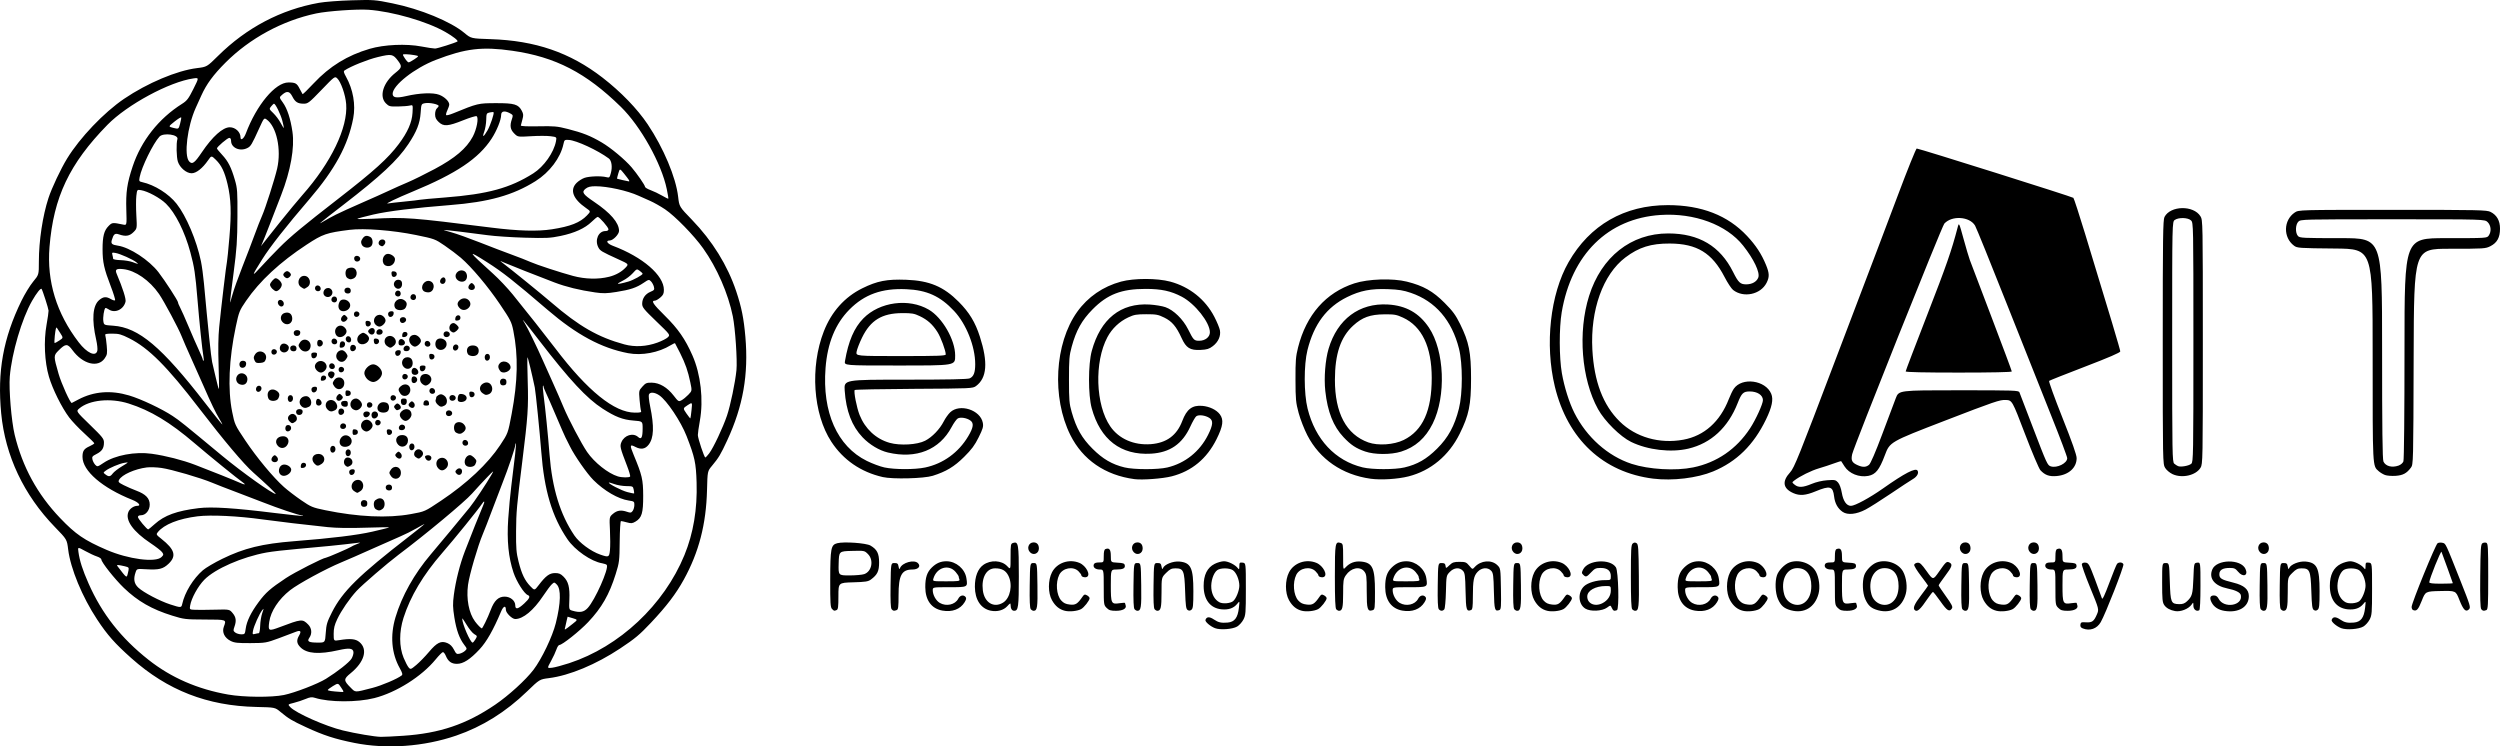 <?xml version="1.0" encoding="UTF-8" standalone="no"?>
<!-- Created with Inkscape (http://www.inkscape.org/) -->

<svg
   version="1.1"
   id="svg2"
   width="770.893"
   height="230.146"
   viewBox="0 0 770.893 230.146"
   xmlns="http://www.w3.org/2000/svg"
   xmlns:svg="http://www.w3.org/2000/svg">
  <defs
     id="defs6" />
  <g
     id="layer1"
     transform="translate(-3.997,-372.665)">
    <path
       style="fill:#000000;stroke-width:0.364"
       d="m 113.245,601.742 c -6.028,-1.212 -9.476,-2.334 -14.9,-4.849 -4.363,-2.023 -5.336,-2.605 -7.863,-4.709 -1.681,-1.399 -1.681,-1.399 -7.455,-1.526 -15.105,-0.332 -27.409,-5.13 -38.5,-15.016 -5.112,-4.556 -7.411,-7.153 -10.581,-11.955 -4.593,-6.955 -8.211,-15.704 -8.931,-21.594 -0.378,-3.091 -0.378,-3.091 -4.086,-6.909 -9.588,-9.872 -15.318,-21.998 -16.567,-35.063 -1.232,-12.884 0.623,-23.177 6.254,-34.714 1.014,-2.077 2.636,-4.729 3.605,-5.893 1.761,-2.116 1.761,-2.116 1.761,-6.233 0,-6.348 1.167,-14.055 2.961,-19.552 1.007,-3.086 3.786,-8.975 5.749,-12.182 3.931,-6.422 11.357,-14.204 17.578,-18.421 7.158,-4.851 16.3,-8.704 22.439,-9.456 3.091,-0.379 3.091,-0.379 6.545,-3.794 8.78,-8.682 19.38,-14.254 31.091,-16.343 1.802,-0.322 6.377,-0.672 10.182,-0.779 6.696,-0.189 7.081,-0.16 12.482,0.94 8.582,1.748 17.952,5.601 22.162,9.112 2.083,1.737 2.083,1.737 8.083,1.93 13.829,0.445 24.521,4.12 34.545,11.874 5.641,4.364 10.703,9.596 13.915,14.385 4.885,7.283 8.707,16.376 9.392,22.342 0.351,3.062 0.351,3.062 4.25,7.091 6.308,6.521 10.989,14.082 13.657,22.059 1.644,4.917 2.333,8.337 2.827,14.049 1.005,11.605 -0.707,21.357 -5.605,31.921 -2.02,4.356 -2.606,5.337 -4.694,7.845 -1.384,1.663 -1.384,1.663 -1.529,7.455 -0.264,10.552 -2.504,19.195 -7.162,27.636 -2.438,4.417 -5.307,8.181 -10.184,13.355 -3.446,3.656 -4.862,4.838 -9.432,7.869 -7.459,4.947 -15.616,8.346 -21.959,9.151 -2.888,0.366 -2.888,0.366 -6.757,4.104 -6.574,6.351 -13.791,10.852 -21.83,13.612 -9.986,3.429 -21.509,4.257 -31.443,2.259 z m 15.1,-2.197 c 11.262,-0.761 19.43,-3.522 28.337,-9.577 4.154,-2.824 9.422,-7.624 11.821,-10.771 2.534,-3.324 5.845,-10.244 6.878,-14.376 1.556,-6.226 1.661,-10.555 0.29,-11.927 -0.738,-0.738 -0.771,-0.74 -1.505,-0.076 -0.413,0.373 -1.637,2.011 -2.72,3.64 -2.954,4.44 -6.158,7.09 -8.572,7.09 -0.976,0 -2.893,-1.895 -2.893,-2.86 0,-1.452 -0.756,-1.166 -1.482,0.56 -2.378,5.652 -4.469,9.325 -6.625,11.637 -2.916,3.128 -5.026,4.481 -6.986,4.481 -1.693,0 -2.702,-0.735 -3.434,-2.502 -0.259,-0.624 -0.655,-1.126 -0.88,-1.116 -0.226,0.011 -1.229,1.018 -2.229,2.239 -4.324,5.279 -12.139,10.212 -18.909,11.935 -5.31,1.352 -13.914,1.321 -18.295,-0.065 -0.979,-0.31 -1.521,-0.247 -2.909,0.338 -0.938,0.395 -2.564,0.933 -3.614,1.195 -1.908,0.476 -1.908,0.476 -1.126,1.309 1.746,1.858 10.856,5.898 16.248,7.205 3.913,0.948 9.818,1.944 11.696,1.972 0.9,0.013 4.009,-0.136 6.909,-0.332 z M 91.542,586.975 c 3.337,-0.683 10.435,-3.418 12.985,-5.004 3.522,-2.19 7.15,-5.047 7.851,-6.183 0.39,-0.632 0.665,-1.558 0.611,-2.058 -0.128,-1.182 -1.303,-1.33 -4.608,-0.578 -6.023,1.37 -9.762,1.09 -11.73,-0.878 -1.184,-1.184 -1.296,-2.169 -0.416,-3.658 0.783,-1.325 0.404,-1.711 -1.086,-1.105 -0.642,0.261 -2.968,1.14 -5.168,1.954 -3.888,1.437 -4.132,1.479 -8.727,1.508 -3.96,0.025 -4.954,-0.083 -6.124,-0.663 -1.878,-0.932 -2.731,-2.672 -2.128,-4.339 0.838,-2.317 1.042,-2.237 -5.839,-2.267 -6.003,-0.026 -6.434,-0.077 -10.042,-1.198 -6.31,-1.96 -10.642,-4.444 -14.92,-8.555 -2.798,-2.689 -6.948,-7.926 -6.948,-8.769 0,-0.267 -0.614,-0.683 -1.364,-0.924 -0.75,-0.241 -2.391,-1.007 -3.647,-1.702 -2.283,-1.263 -2.283,-1.263 -2.059,0.319 0.395,2.796 1.26,5.485 3.125,9.716 4.124,9.355 10.014,16.851 18.506,23.546 6.968,5.494 15.094,9.037 24.53,10.696 4.822,0.848 13.4,0.918 17.197,0.141 z m 17.648,-2.301 c -0.93,-1.42 -0.93,-1.42 -2.524,-0.457 -0.877,0.53 -1.594,1.077 -1.594,1.217 0,0.229 1.263,0.414 4.07,0.596 0.979,0.064 0.979,0.064 0.049,-1.357 z m 9.592,0.127 c 2.926,-0.754 7.794,-2.827 9.093,-3.872 0.333,-0.268 0.186,-0.808 -0.609,-2.231 -2.548,-4.561 -3.005,-10.029 -1.313,-15.695 1.974,-6.611 5.775,-13.384 10.893,-19.413 2.786,-3.281 9.563,-11.444 11.961,-14.406 1.447,-1.787 5.136,-7.325 6.782,-10.182 0.79,-1.372 0.717,-1.329 -1.294,0.739 -1.173,1.207 -3.315,3.522 -4.761,5.146 -2.328,2.615 -14.229,12.518 -22.644,18.843 -3.474,2.611 -11.23,9.294 -12.92,11.132 -2.201,2.394 -4.729,6.081 -5.972,8.707 -0.857,1.811 -1.108,2.843 -1.108,4.556 -2.9e-4,2.215 -2.9e-4,2.215 1.727,1.931 3.392,-0.558 5.038,-0.402 6.218,0.591 2.664,2.241 1.548,6.15 -2.756,9.65 -2.151,1.75 -2.153,2.2 -0.017,4.336 1.621,1.621 1.115,1.608 6.719,0.165 z m 17.465,-11.074 c 2.481,-2.949 3.76,-3.572 5.681,-2.769 0.868,0.363 1.528,1.016 2.041,2.022 0.676,1.325 0.866,1.461 1.749,1.256 0.545,-0.127 1.297,-0.522 1.672,-0.878 0.665,-0.632 0.659,-0.677 -0.247,-1.865 -1.492,-1.956 -2.417,-4.527 -3.041,-8.455 -0.49,-3.084 -0.515,-4.194 -0.153,-6.944 0.569,-4.326 1.858,-9.426 3.403,-13.455 1.71,-4.46 4.9,-12.455 5.568,-13.954 0.689,-1.548 0.456,-1.843 -0.403,-0.512 -0.999,1.547 -8.446,10.737 -12.168,15.016 -5.863,6.741 -9.806,13.351 -11.926,19.995 -1.377,4.316 -1.361,8.954 0.042,12.335 0.533,1.284 1.237,2.631 1.564,2.992 0.569,0.629 0.674,0.592 2.358,-0.818 0.969,-0.812 2.706,-2.597 3.86,-3.968 z m 43.24,3.443 c 15.538,-5.101 29.246,-17.952 35.564,-33.339 2.749,-6.695 4.002,-14.177 3.748,-22.382 -0.188,-6.091 -0.554,-7.785 -3.089,-14.311 -1.757,-4.522 -6.108,-11.017 -8.428,-12.58 -1.445,-0.974 -2.866,-1.072 -3.193,-0.221 -0.128,0.333 0.039,1.929 0.371,3.545 1.304,6.351 1.165,9.858 -0.475,11.942 -1.044,1.327 -2.35,1.539 -4.043,0.656 -1.735,-0.904 -1.808,-0.579 -0.551,2.443 2.607,6.267 2.925,7.632 2.939,12.625 0.015,5.338 -0.424,6.804 -2.387,7.964 -0.961,0.568 -1.326,0.6 -2.63,0.235 -0.833,-0.233 -1.661,-0.414 -1.84,-0.402 -0.179,0.012 -0.352,2.845 -0.385,6.295 -0.057,5.967 -0.117,6.457 -1.236,10.042 -1.971,6.313 -4.309,10.394 -8.493,14.819 -2.629,2.781 -7.999,7.048 -8.87,7.048 -0.249,0 -0.655,0.614 -0.902,1.364 -0.247,0.75 -1.003,2.372 -1.68,3.604 -1.231,2.24 -1.231,2.24 0.33,2.052 0.859,-0.103 3.221,-0.733 5.25,-1.399 z m -75.042,-9.34 c 0.18,-2.628 0.412,-3.4 1.905,-6.349 3.27,-6.457 8.28,-11.389 23.721,-23.351 2.65,-2.053 4.818,-3.79 4.818,-3.86 0,-0.07 -1.105,0.518 -2.455,1.307 -1.35,0.789 -3.6,1.914 -5,2.501 -1.4,0.586 -5.327,2.321 -8.727,3.856 -3.4,1.534 -7.687,3.411 -9.527,4.171 -4.655,1.922 -13.214,6.576 -15.73,8.554 -3.528,2.771 -5.984,6.507 -6.433,9.783 -0.386,2.814 -0.206,2.904 3.224,1.61 6.765,-2.551 7.021,-2.575 8.773,-0.823 1.125,1.125 1.278,2.806 0.372,4.098 -0.807,1.153 -0.224,1.483 2.633,1.49 2.221,0.006 2.221,0.006 2.426,-2.986 z m 46.165,1.968 c 0.592,-1.003 0.585,-1.036 -0.383,-1.607 -0.543,-0.321 -1.598,-1.616 -2.345,-2.877 -0.746,-1.261 -1.357,-2.122 -1.357,-1.913 0,1.639 2.501,7.421 3.21,7.421 0.148,0 0.542,-0.461 0.875,-1.024 z m -70.855,-3.249 c 0.314,-2.332 1.604,-4.99 3.983,-8.208 2.191,-2.963 3.584,-4.189 8.424,-7.416 2.652,-1.768 11.525,-6.286 12.346,-6.286 0.352,0 7.267,-2.985 7.692,-3.321 0.221,-0.174 1.039,-0.565 1.818,-0.868 1.416,-0.551 1.416,-0.551 -0.22,-0.34 -3.805,0.49 -11.901,1.306 -18,1.816 -3.6,0.301 -7.93,0.8 -9.623,1.11 -7.567,1.386 -15.85,5.014 -19.174,8.397 -1.956,1.991 -4.005,5.721 -4.367,7.946 -0.204,1.259 -0.204,1.259 1.571,1.327 0.976,0.037 3.749,0.018 6.161,-0.043 4.386,-0.111 4.386,-0.111 5.364,1.051 1.068,1.269 1.212,2.405 0.542,4.26 -0.386,1.066 -0.354,1.267 0.273,1.742 0.39,0.295 1.219,0.541 1.844,0.548 1.081,0.011 1.146,-0.07 1.367,-1.716 z m 4.043,1.369 c 0.2,-0.003 0.391,-1.028 0.424,-2.278 0.033,-1.25 0.318,-3.009 0.633,-3.909 0.527,-1.504 0.526,-1.578 -0.011,-0.909 -0.857,1.068 -2.573,4.902 -2.826,6.315 -0.203,1.133 -0.158,1.208 0.598,1.005 0.45,-0.12 0.981,-0.221 1.181,-0.224 z m 96.833,-2.926 c 1.561,-1.225 1.561,-1.225 0,-1.692 -0.858,-0.257 -1.581,-0.469 -1.606,-0.472 -0.025,-0.003 -0.14,0.466 -0.255,1.043 -0.115,0.577 -0.327,1.518 -0.469,2.091 -0.287,1.154 -0.473,1.231 2.331,-0.97 z m -27.019,-0.344 c 0.505,-0.996 1.27,-2.753 1.701,-3.905 1.074,-2.87 2.364,-4.103 4.292,-4.103 1.773,0 3.284,1.247 3.284,2.711 0,1.345 0.846,1.167 2.735,-0.575 1.689,-1.557 1.996,-2.28 1.111,-2.62 -1.095,-0.42 -3.459,-4.149 -4.389,-6.923 -1.566,-4.671 -2.081,-9.889 -1.635,-16.559 0.209,-3.118 0.63,-7.633 0.936,-10.033 1.147,-8.995 1.581,-13.053 1.414,-13.221 -0.095,-0.095 -0.173,0.105 -0.173,0.444 0,0.819 -2.119,7.113 -3.995,11.868 -0.829,2.1 -2.297,5.945 -3.263,8.545 -0.966,2.6 -2.207,5.791 -2.758,7.091 -1.537,3.627 -4.148,12.59 -4.554,15.636 -0.578,4.334 0.256,8.712 2.146,11.273 0.796,1.078 1.833,2.128 2.145,2.17 0.047,0.006 0.498,-0.803 1.002,-1.799 z m 31.597,-4.489 c 2.253,-2.402 6.59,-12.157 5.901,-13.273 -0.112,-0.181 -0.763,-0.42 -1.446,-0.531 -3.366,-0.546 -8.408,-4.046 -10.705,-7.431 -4.75,-7 -7.142,-15.016 -8.06,-27.011 -0.435,-5.678 -1.727,-18.475 -1.996,-19.76 -0.864,-4.135 -2.119,-9.331 -2.253,-9.331 -0.092,0 -0.059,3.395 0.072,7.545 0.249,7.845 0.049,10.767 -1.681,24.636 -1.693,13.569 -1.871,15.568 -1.91,21.455 -0.035,5.26 0.078,6.656 0.761,9.366 0.965,3.83 1.915,5.821 3.635,7.615 1.289,1.344 1.289,1.344 2.572,-0.336 2.194,-2.873 3.329,-3.713 5.034,-3.725 1.215,-0.009 1.739,0.211 2.627,1.099 1.505,1.505 1.959,3.274 1.804,7.026 -0.131,3.164 -0.131,3.164 0.96,3.481 2.291,0.667 3.481,0.457 4.684,-0.825 z M 60.186,558.912 c 0.784,-3.584 3.383,-7.829 6.373,-10.409 0.882,-0.761 3.568,-2.343 5.968,-3.515 6.756,-3.3 12.311,-4.663 22.182,-5.441 11.673,-0.92 19.342,-1.856 24.108,-2.941 2.74,-0.624 5.062,-1.211 5.16,-1.304 0.098,-0.093 -3.175,-0.055 -7.273,0.084 -4.922,0.167 -8.87,0.107 -11.632,-0.176 -6.055,-0.622 -15.976,-1.794 -20.182,-2.385 -7.432,-1.045 -15.918,-1.451 -19.929,-0.955 -5.908,0.731 -10.367,2.503 -12.3,4.888 -0.566,0.698 -0.516,0.792 1.107,2.074 4.133,3.267 4.717,5.287 2.216,7.666 -1.71,1.627 -2.955,1.933 -6.923,1.703 -2.869,-0.166 -2.869,-0.166 -3.247,0.918 -0.73,2.095 -0.48,3.522 0.834,4.751 1.591,1.488 6.616,4.128 9.851,5.177 3.292,1.067 3.426,1.062 3.687,-0.134 z m -16.909,-11.403 c -0.313,-0.122 -1.213,-0.339 -2.001,-0.484 -1.163,-0.213 -1.363,-0.172 -1.061,0.221 2.976,3.875 2.818,3.774 3.241,2.063 0.33,-1.336 0.303,-1.613 -0.178,-1.8 z m 10.524,-3.074 c 0.656,-0.656 0.674,-0.799 0.185,-1.496 -0.297,-0.424 -1.9,-1.676 -3.562,-2.782 -5.391,-3.587 -7.884,-7.101 -6.835,-9.634 0.426,-1.028 1.685,-1.884 2.772,-1.884 1.269,0 0.354,-1.076 -1.563,-1.837 -9.265,-3.681 -15.364,-8.944 -15.364,-13.26 0,-1.814 0.443,-2.483 2.16,-3.257 0.812,-0.366 1.477,-0.785 1.477,-0.93 0,-0.145 -1.384,-1.52 -3.075,-3.055 -1.691,-1.535 -3.797,-3.752 -4.679,-4.926 -2.283,-3.037 -5.11,-8.732 -6.231,-12.554 -1.345,-4.585 -1.639,-10.978 -0.736,-16.001 0.36,-1.999 0.641,-3.963 0.625,-4.363 -0.025,-0.631 -1.842,-6.286 -2.151,-6.695 -0.27,-0.357 -1.549,1.245 -2.945,3.69 -3.147,5.51 -6.256,16.086 -6.861,23.338 -0.325,3.902 0.507,13.828 1.504,17.947 2.399,9.906 6.99,18.322 14.003,25.665 4.795,5.021 7.45,6.838 14.364,9.828 6.675,2.887 15.127,3.989 16.911,2.205 z m 138.282,-2.136 c 0.112,-1.087 0.112,-3.835 3.6e-4,-6.107 -0.203,-4.131 -0.203,-4.131 0.966,-5.115 1.261,-1.061 2.495,-1.225 4.352,-0.578 1.002,0.349 1.237,0.311 1.679,-0.273 0.283,-0.373 0.519,-1.192 0.526,-1.819 0.011,-1.085 -0.073,-1.153 -1.716,-1.394 -3.254,-0.477 -7.57,-2.979 -10.924,-6.334 -1.957,-1.957 -5.762,-7.414 -7.206,-10.335 -0.513,-1.038 -1.146,-2.297 -1.406,-2.797 -0.26,-0.5 -1.547,-3.445 -2.86,-6.545 -1.313,-3.1 -2.722,-6.324 -3.132,-7.164 -0.409,-0.84 -0.745,-1.727 -0.745,-1.97 0,-0.243 -0.085,-0.357 -0.188,-0.254 -0.103,0.103 -0.024,1.399 0.177,2.879 0.524,3.869 1.384,12.421 1.843,18.327 0.812,10.45 3.289,18.518 7.662,24.966 1.528,2.253 5.102,4.896 7.96,5.887 2.645,0.917 2.781,0.855 3.011,-1.374 z M 51.676,534.292 c 3.042,-2.735 6.808,-4.104 13.578,-4.937 4.021,-0.494 11.145,-0.041 23.425,1.492 4.684,0.585 8.597,0.981 8.697,0.882 0.1,-0.1 -0.097,-0.181 -0.436,-0.181 -0.815,0 -7.092,-2.111 -11.868,-3.992 -2.1,-0.827 -5.945,-2.3 -8.545,-3.273 -2.6,-0.973 -5.791,-2.216 -7.091,-2.761 -3.594,-1.508 -12.571,-4.128 -15.636,-4.563 -1.5,-0.213 -3.545,-0.284 -4.545,-0.159 -3.693,0.464 -7.7,2.258 -8.537,3.823 -0.343,0.641 -0.181,0.827 1.431,1.644 1,0.507 2.76,1.274 3.912,1.705 2.87,1.074 4.103,2.364 4.103,4.292 0,1.773 -1.247,3.284 -2.711,3.284 -0.586,0 -0.926,0.203 -0.926,0.554 0,0.5 2.758,3.81 3.175,3.81 0.095,0 0.984,-0.729 1.975,-1.62 z m 78.962,-3.094 c 4.442,-0.816 4.25,-0.732 9.343,-4.131 7.991,-5.334 14.454,-11.407 18.256,-17.155 2.405,-3.636 2.405,-3.636 3.536,-9.636 1.9,-10.077 2.057,-17.955 0.512,-25.636 -0.539,-2.682 -0.862,-3.32 -4.143,-8.182 -3.696,-5.478 -8.707,-11.431 -12.044,-14.308 -1.065,-0.918 -3.301,-2.602 -4.969,-3.742 -2.987,-2.042 -3.12,-2.091 -8.859,-3.271 -7.093,-1.459 -16.046,-2.157 -20.472,-1.596 -7.121,0.902 -8.241,1.287 -13.208,4.539 -8.232,5.39 -14.536,11.241 -18.737,17.389 -2.03,2.972 -2.173,3.333 -3.153,7.96 -2.115,9.989 -2.509,19.296 -1.109,26.251 0.784,3.898 0.837,4.014 4.057,8.825 3.538,5.286 8.596,11.377 11.893,14.321 1.141,1.019 3.534,2.853 5.316,4.076 3.055,2.095 3.483,2.273 7.455,3.093 10.03,2.072 19.29,2.495 26.325,1.203 z m -10.748,-1.497 c -0.74,-0.431 -0.859,-2.255 -0.182,-2.779 0.86,-0.665 1.658,-0.777 2.283,-0.32 0.825,0.603 0.804,2.396 -0.034,3.009 -0.781,0.571 -1.209,0.59 -2.067,0.09 z m -4.495,-1.218 c -0.362,-0.944 0.145,-1.723 1.039,-1.596 0.601,0.085 0.82,0.359 0.82,1.026 0,0.666 -0.219,0.94 -0.82,1.026 -0.492,0.07 -0.907,-0.112 -1.039,-0.455 z m -2.242,-4.41 c -1.473,-1.032 -0.606,-3.434 1.239,-3.434 1.675,0 2.226,2.422 0.781,3.434 -0.445,0.311 -0.899,0.566 -1.01,0.566 -0.111,0 -0.566,-0.255 -1.01,-0.566 z m 9.875,-0.689 c -0.277,-0.723 0.134,-1.29 0.935,-1.29 0.715,0 1.101,0.624 0.843,1.364 -0.219,0.627 -1.53,0.573 -1.778,-0.073 z m 1.465,-4.017 c -0.552,-0.842 -0.552,-0.976 0,-1.818 1.055,-1.61 3.124,-1.008 3.124,0.909 0,1.917 -2.069,2.519 -3.124,0.909 z m -33.516,-0.064 c -1.632,-0.644 -1.087,-3.391 0.673,-3.391 1.048,0 2.149,0.816 2.149,1.593 0,1.116 -1.741,2.225 -2.822,1.798 z m 20.789,-0.619 c -0.294,-0.767 0.119,-1.317 0.989,-1.317 0.549,0 0.702,0.202 0.615,0.814 -0.136,0.951 -1.293,1.313 -1.604,0.503 z m 32.94,-0.047 c -0.402,-0.485 -0.387,-0.673 0.096,-1.156 0.78,-0.78 1.808,-0.347 1.659,0.699 -0.142,0.996 -1.101,1.246 -1.755,0.457 z m -5.605,-1.602 c -0.94,-1.039 -0.627,-2.664 0.596,-3.092 1.91,-0.668 3.314,1.816 1.801,3.185 -0.873,0.79 -1.624,0.761 -2.397,-0.093 z m -42.331,-0.821 c 0.08,-0.565 0.362,-0.847 0.847,-0.847 1.083,0 0.975,1.419 -0.12,1.575 -0.705,0.1 -0.827,-0.022 -0.727,-0.727 z m 13.902,0.147 c -1.056,-0.705 -0.674,-2.631 0.522,-2.631 1.464,0 2.061,1.864 0.811,2.533 -0.827,0.443 -0.818,0.442 -1.333,0.098 z m 37.018,-0.158 c -0.965,-0.965 -0.109,-3.2 1.226,-3.2 0.606,0 1.974,1.277 1.974,1.842 0,0.213 -0.169,0.704 -0.376,1.091 -0.427,0.797 -2.132,0.958 -2.824,0.267 z m -46.744,-0.592 c -1.202,-1.329 -0.53,-2.971 1.216,-2.971 1.849,0 2.513,2.018 1.01,3.07 -1.047,0.733 -1.491,0.714 -2.226,-0.099 z M 87.738,514.611 c -0.121,-0.316 0.048,-0.841 0.375,-1.169 0.551,-0.551 0.639,-0.551 1.19,0 0.743,0.743 0.402,1.742 -0.595,1.742 -0.413,0 -0.849,-0.258 -0.97,-0.574 z m 47.525,-0.501 c -0.322,-0.602 -0.29,-0.798 0.157,-0.97 0.85,-0.326 1.721,0.145 1.584,0.857 -0.177,0.921 -1.271,0.991 -1.741,0.113 z m -9.115,-0.58 c -0.386,-0.466 -0.363,-0.669 0.137,-1.169 0.56,-0.56 0.649,-0.561 1.2,-0.01 0.661,0.661 0.439,1.742 -0.357,1.742 -0.282,0 -0.723,-0.254 -0.98,-0.564 z m 6.045,0.085 c -1.296,-0.948 0.157,-3.064 1.516,-2.208 0.867,0.546 0.974,1.388 0.265,2.097 -0.714,0.714 -0.937,0.728 -1.78,0.111 z m -21.525,-0.767 c -0.331,-0.862 0.137,-1.733 0.857,-1.594 0.403,0.077 0.637,0.454 0.637,1.022 0,1.037 -1.148,1.476 -1.495,0.572 z m -4.727,-1.091 c -0.331,-0.862 0.137,-1.733 0.857,-1.594 0.403,0.077 0.637,0.454 0.637,1.022 0,1.037 -1.148,1.476 -1.495,0.572 z m 24.364,-0.727 c -0.331,-0.862 0.137,-1.733 0.857,-1.594 0.403,0.077 0.637,0.454 0.637,1.022 0,1.037 -1.148,1.476 -1.495,0.572 z m -40.631,-0.874 c -1.206,-1.332 -0.315,-2.971 1.614,-2.971 1.492,0 2.149,1.39 1.282,2.712 -0.718,1.095 -2.033,1.213 -2.896,0.259 z m 19.471,-0.135 c -0.664,-0.664 -0.522,-1.919 0.302,-2.665 1.534,-1.388 3.854,0.639 2.668,2.332 -0.597,0.853 -2.264,1.04 -2.97,0.333 z m 17.62,-0.229 c -1.202,-1.329 -0.53,-2.971 1.216,-2.971 1.16,0 1.818,0.61 1.818,1.683 0,1.724 -1.907,2.534 -3.035,1.288 z m 19.884,-0.269 c -0.12,-0.313 -0.044,-0.744 0.169,-0.957 0.566,-0.566 1.527,-0.069 1.527,0.789 0,0.897 -1.365,1.033 -1.696,0.169 z m -33.94,-3.612 c 0,-0.787 0.147,-0.939 0.818,-0.843 0.537,0.076 0.818,0.366 0.818,0.843 0,0.477 -0.281,0.767 -0.818,0.843 -0.671,0.095 -0.818,-0.056 -0.818,-0.843 z m 10.8,0.679 c -0.14,-0.14 -0.255,-0.566 -0.255,-0.947 0,-0.51 0.216,-0.661 0.818,-0.576 0.535,0.076 0.818,0.366 0.818,0.838 0,0.721 -0.899,1.167 -1.381,0.684 z m 21.109,-0.527 c -0.731,-0.426 -0.854,-2.153 -0.2,-2.807 0.643,-0.643 1.911,-0.531 2.598,0.229 0.782,0.864 0.762,1.623 -0.063,2.37 -0.756,0.685 -1.417,0.744 -2.335,0.209 z m -52.381,-0.564 c -0.43,-0.43 -0.283,-1.5 0.233,-1.698 0.733,-0.281 1.419,0.29 1.271,1.058 -0.135,0.7 -1.053,1.091 -1.504,0.64 z m 23.589,-0.342 c -1.103,-1.103 -0.305,-3.065 1.247,-3.065 0.855,0 1.818,0.947 1.818,1.788 0,0.778 -1.107,1.849 -1.912,1.849 -0.32,0 -0.839,-0.257 -1.153,-0.571 z m 11.28,-0.102 c -0.407,-0.658 0.222,-1.549 1.013,-1.436 1.058,0.151 1.048,1.525 -0.012,1.676 -0.431,0.061 -0.882,-0.046 -1.001,-0.24 z m -18.135,-0.522 c -0.288,-0.751 0.275,-1.44 1.055,-1.29 0.966,0.186 0.895,1.546 -0.088,1.686 -0.425,0.061 -0.859,-0.118 -0.966,-0.397 z m 10.78,-1.166 c -0.126,-0.328 -0.055,-0.771 0.158,-0.984 0.554,-0.554 1.604,-0.048 1.459,0.704 -0.161,0.837 -1.326,1.039 -1.618,0.28 z m -26.488,-0.774 c -0.709,-0.709 -0.602,-1.551 0.265,-2.097 1.359,-0.856 2.811,1.26 1.515,2.208 -0.844,0.617 -1.066,0.603 -1.78,-0.111 z M 127.855,501.792 c -0.782,-0.864 -0.762,-1.623 0.063,-2.37 1.264,-1.144 2.971,-0.54 2.971,1.051 0,0.879 -1.048,1.984 -1.881,1.984 -0.303,0 -0.822,-0.299 -1.153,-0.665 z m -9.198,-0.608 c -0.319,-0.832 0.128,-1.636 0.909,-1.636 0.86,0 1.302,1.005 0.739,1.682 -0.547,0.659 -1.387,0.636 -1.648,-0.046 z m -2.539,-0.346 c -0.28,-0.728 0.135,-1.29 0.953,-1.29 0.909,0 1.259,0.632 0.714,1.289 -0.564,0.679 -1.406,0.68 -1.667,0.001 z m 25.448,-0.38 c -0.126,-0.327 -0.06,-0.763 0.145,-0.969 0.593,-0.593 1.723,-0.193 1.723,0.609 0,0.925 -1.538,1.221 -1.868,0.36 z m -46.176,-0.347 c -0.28,-0.728 0.135,-1.29 0.953,-1.29 0.837,0 1.167,0.47 0.871,1.24 -0.278,0.724 -1.552,0.759 -1.824,0.05 z m 13.208,0.298 c -0.43,-0.43 -0.283,-1.5 0.233,-1.698 0.733,-0.281 1.419,0.29 1.271,1.058 -0.135,0.7 -1.053,1.091 -1.504,0.64 z m 12.091,-1.065 c -0.756,-0.911 -0.019,-2.497 1.229,-2.641 0.558,-0.064 1.251,0.078 1.539,0.317 0.636,0.528 0.684,1.858 0.087,2.454 -0.618,0.618 -2.297,0.541 -2.854,-0.131 z m -15.787,-0.509 c -0.882,-0.975 -0.486,-2.473 0.734,-2.779 1.832,-0.46 3.258,2.25 1.64,3.116 -1.031,0.552 -1.65,0.464 -2.374,-0.336 z m 7.649,-0.222 c -1.091,-1.091 -0.308,-3.065 1.216,-3.065 0.778,0 1.849,1.107 1.849,1.912 0,0.786 -0.989,1.725 -1.818,1.725 -0.371,0 -0.932,-0.257 -1.247,-0.571 z m 13.232,0.008 c -0.386,-0.465 -0.365,-0.666 0.119,-1.151 0.484,-0.484 0.686,-0.505 1.151,-0.119 0.726,0.602 0.721,1.332 -0.011,1.613 -0.761,0.292 -0.722,0.303 -1.258,-0.343 z m -28.868,-0.735 c -1.174,-1.174 -0.285,-3.065 1.442,-3.065 1.53,0 2.249,2.548 0.92,3.26 -0.987,0.528 -1.697,0.469 -2.362,-0.195 z m 20.288,0.028 c -0.126,-0.328 -0.055,-0.771 0.158,-0.984 0.554,-0.554 1.604,-0.048 1.459,0.704 -0.161,0.837 -1.326,1.039 -1.618,0.28 z m 12.99,0.036 c -0.326,-0.392 -0.283,-0.645 0.189,-1.117 0.541,-0.541 0.671,-0.549 1.153,-0.067 0.619,0.619 0.359,1.691 -0.409,1.691 -0.282,0 -0.702,-0.228 -0.933,-0.507 z m -20.903,-0.435 c -0.315,-0.821 0.048,-1.24 1.075,-1.24 0.704,0 0.888,0.188 0.888,0.909 0,0.716 -0.184,0.909 -0.87,0.909 -0.479,0 -0.97,-0.26 -1.092,-0.578 z m 29.571,-0.177 c -0.415,-0.415 -0.661,-1.002 -0.545,-1.302 0.115,-0.301 0.21,-0.692 0.21,-0.868 0,-0.177 0.338,-0.502 0.752,-0.723 0.585,-0.313 0.948,-0.274 1.636,0.177 1.115,0.731 1.221,2.539 0.181,3.096 -1.005,0.538 -1.381,0.474 -2.234,-0.379 z m -37.184,0.149 c -0.382,-0.382 -0.283,-1.508 0.156,-1.779 0.566,-0.35 1.562,0.761 1.299,1.448 -0.225,0.586 -1.019,0.767 -1.455,0.331 z m 26.394,-0.023 c -0.25,-0.087 -0.455,-0.554 -0.455,-1.037 0,-0.695 0.19,-0.879 0.909,-0.879 0.716,0 0.909,0.184 0.909,0.87 0,0.894 -0.562,1.326 -1.364,1.046 z m 6.52,-0.552 c 0.076,-0.537 0.366,-0.818 0.843,-0.818 0.477,0 0.767,0.281 0.843,0.818 0.095,0.671 -0.056,0.818 -0.843,0.818 -0.787,0 -0.939,-0.147 -0.843,-0.818 z m -41.742,-0.791 c -0.331,-0.862 0.137,-1.733 0.857,-1.594 0.403,0.077 0.637,0.454 0.637,1.022 0,1.037 -1.148,1.476 -1.495,0.572 z m 52.391,0.134 c -0.131,-0.211 -0.135,-0.794 -0.009,-1.296 0.182,-0.726 0.422,-0.888 1.179,-0.798 1.248,0.149 1.878,1.122 1.231,1.902 -0.541,0.652 -2.043,0.772 -2.402,0.192 z m -58.278,-0.416 c -0.24,-0.24 -0.436,-0.898 -0.436,-1.462 0,-1.444 1.412,-2.087 2.712,-1.235 0.994,0.651 1.144,1.317 0.548,2.431 -0.427,0.797 -2.132,0.958 -2.824,0.267 z m 20.775,-0.137 c -0.121,-0.316 0.048,-0.841 0.375,-1.169 0.551,-0.551 0.64,-0.55 1.2,0.01 0.5,0.5 0.524,0.703 0.137,1.169 -0.603,0.727 -1.432,0.722 -1.713,-0.01 z m 16.739,0.031 c -0.126,-0.328 -0.055,-0.771 0.158,-0.984 0.554,-0.554 1.604,-0.048 1.459,0.704 -0.161,0.837 -1.326,1.039 -1.618,0.28 z m 18.181,-0.001 c -0.126,-0.327 -0.06,-0.763 0.145,-0.969 0.593,-0.593 1.723,-0.193 1.723,0.609 0,0.925 -1.538,1.221 -1.868,0.36 z m 6.305,-0.776 c -0.14,-0.14 -0.255,-0.566 -0.255,-0.947 0,-0.51 0.216,-0.661 0.818,-0.576 0.535,0.076 0.818,0.366 0.818,0.839 0,0.721 -0.899,1.167 -1.381,0.684 z m -38.437,-1.043 c 0,-0.787 0.147,-0.939 0.818,-0.843 0.537,0.076 0.818,0.366 0.818,0.843 0,0.477 -0.281,0.767 -0.818,0.843 -0.671,0.095 -0.818,-0.056 -0.818,-0.843 z m 16.93,0.101 c -0.733,-1.047 -0.714,-1.491 0.099,-2.226 1.276,-1.155 2.971,-0.538 2.971,1.081 0,1.806 -2.067,2.577 -3.07,1.145 z m 25.333,-0.122 c -1.086,-0.761 -1.046,-2.171 0.083,-2.91 1.126,-0.738 2.311,-0.393 2.766,0.804 0.388,1.022 -0.027,2.094 -0.95,2.448 -0.835,0.32 -0.996,0.291 -1.899,-0.341 z m -16.322,-0.367 c -0.12,-0.313 -0.044,-0.744 0.169,-0.957 0.566,-0.566 1.527,-0.069 1.527,0.789 0,0.897 -1.365,1.033 -1.696,0.169 z m -53.158,-0.123 c -0.661,-0.409 -0.384,-1.632 0.405,-1.784 0.348,-0.067 0.737,0.148 0.864,0.479 0.298,0.775 -0.612,1.712 -1.268,1.306 z m 16.821,-0.172 c -0.294,-0.767 0.119,-1.317 0.989,-1.317 0.549,0 0.702,0.202 0.615,0.814 -0.136,0.951 -1.293,1.313 -1.604,0.503 z m 6.909,-1.499 c -0.552,-0.842 -0.552,-0.976 0,-1.818 0.992,-1.515 3.124,-0.935 3.124,0.849 0,1.972 -2.051,2.608 -3.124,0.969 z m -29.116,-0.569 c -0.964,-0.359 -1.382,-1.528 -0.882,-2.463 0.922,-1.723 3.432,-0.855 3.234,1.118 -0.126,1.251 -1.102,1.81 -2.352,1.344 z m 56.072,-0.325 c -0.801,-0.885 -0.503,-2.413 0.533,-2.742 1.875,-0.595 3.267,1.327 1.986,2.742 -0.355,0.392 -0.921,0.713 -1.259,0.713 -0.338,0 -0.905,-0.321 -1.259,-0.713 z m 24.31,0.193 c -0.362,-0.944 0.145,-1.723 1.039,-1.596 0.601,0.085 0.82,0.359 0.82,1.026 0,0.666 -0.219,0.94 -0.82,1.026 -0.492,0.07 -0.907,-0.112 -1.039,-0.455 z m -27.159,-0.437 c -0.365,-0.365 -0.315,-1.508 0.076,-1.75 0.639,-0.395 1.527,0.247 1.416,1.022 -0.11,0.768 -1.011,1.208 -1.492,0.728 z m -13.908,-1.026 c -0.491,-0.491 -0.893,-1.317 -0.893,-1.835 0,-1.212 1.515,-2.727 2.727,-2.727 1.212,0 2.727,1.515 2.727,2.727 0,1.212 -1.515,2.727 -2.727,2.727 -0.518,0 -1.344,-0.402 -1.835,-0.893 z m -14.285,-0.26 c 0.08,-0.565 0.362,-0.847 0.847,-0.847 1.083,0 0.975,1.419 -0.12,1.575 -0.705,0.1 -0.827,-0.022 -0.727,-0.727 z m 25.162,-0.118 c -0.126,-0.328 -0.055,-0.771 0.158,-0.984 0.554,-0.554 1.604,-0.048 1.459,0.704 -0.161,0.837 -1.326,1.039 -1.618,0.28 z m -22.674,-0.361 c -0.604,-0.728 -0.202,-1.641 0.723,-1.641 0.413,0 0.845,0.248 0.961,0.55 0.209,0.545 -0.431,1.632 -0.961,1.632 -0.151,0 -0.477,-0.243 -0.723,-0.541 z m 25.582,-1.096 c -0.288,-0.751 0.103,-1.636 0.722,-1.636 0.728,0 1.449,0.981 1.199,1.632 -0.273,0.71 -1.648,0.714 -1.921,0.005 z m -29.348,-0.847 c -0.756,-0.835 -0.766,-1.664 -0.03,-2.4 1.103,-1.103 3.065,-0.305 3.065,1.247 0,0.855 -0.947,1.818 -1.788,1.818 -0.355,0 -0.916,-0.299 -1.247,-0.665 z m 6.803,0.122 c -0.126,-0.328 -0.055,-0.771 0.158,-0.984 0.554,-0.554 1.604,-0.048 1.459,0.704 -0.161,0.837 -1.326,1.039 -1.618,0.28 z m 49.787,0.088 c -0.778,-1.006 -0.801,-1.755 -0.074,-2.481 1.079,-1.079 3.246,-0.183 3.246,1.343 0,1.272 -2.402,2.134 -3.172,1.138 z m -24.573,-0.139 c -0.14,-0.14 -0.255,-0.555 -0.255,-0.922 0,-0.473 0.271,-0.667 0.934,-0.667 0.76,0 0.913,0.152 0.818,0.814 -0.115,0.806 -1.005,1.266 -1.498,0.774 z m -28.133,-1.067 c -0.12,-0.313 -0.044,-0.744 0.169,-0.957 0.566,-0.566 1.527,-0.069 1.527,0.789 0,0.897 -1.365,1.033 -1.696,0.169 z m 22.995,-10e-4 c -1.155,-1.155 -0.491,-3.065 1.065,-3.065 1.045,0 1.636,0.679 1.636,1.878 0,1.54 -1.632,2.256 -2.701,1.187 z m -50.622,-0.338 c -0.322,-0.838 0.13,-1.636 0.927,-1.636 0.9,0 1.238,0.523 0.941,1.458 -0.269,0.847 -1.563,0.971 -1.867,0.179 z m 4.546,-1.781 c -0.338,-0.742 -0.303,-1.091 0.188,-1.84 1.211,-1.848 4.01,-0.534 3.285,1.542 -0.28,0.802 -0.602,1.01 -1.701,1.102 -1.15,0.096 -1.418,-0.026 -1.772,-0.803 z m 25.712,-0.063 c -1.109,-1.109 -0.303,-3.065 1.264,-3.065 0.381,0 0.961,0.409 1.289,0.909 0.552,0.842 0.552,0.976 0,1.818 -0.679,1.036 -1.717,1.174 -2.553,0.338 z m 45.389,-0.311 c -0.331,-0.862 0.137,-1.733 0.857,-1.594 0.403,0.077 0.637,0.454 0.637,1.022 0,1.037 -1.148,1.476 -1.495,0.572 z m -16.978,-0.075 c -0.14,-0.14 -0.255,-0.566 -0.255,-0.947 0,-0.51 0.216,-0.661 0.818,-0.576 0.535,0.076 0.818,0.366 0.818,0.838 0,0.721 -0.899,1.167 -1.381,0.684 z m -36.364,-0.365 c -0.14,-0.14 -0.255,-0.555 -0.255,-0.922 0,-0.473 0.271,-0.667 0.934,-0.667 0.76,0 0.913,0.152 0.818,0.814 -0.115,0.806 -1.005,1.266 -1.498,0.774 z m 25.712,-0.999 c -0.294,-0.767 0.119,-1.317 0.989,-1.317 0.549,0 0.702,0.202 0.615,0.814 -0.136,0.951 -1.293,1.313 -1.604,0.503 z m 22.47,0.065 c -0.24,-0.24 -0.436,-0.78 -0.436,-1.2 0,-1.029 0.675,-1.636 1.818,-1.636 1.143,0 1.818,0.607 1.818,1.636 0,1.029 -0.675,1.636 -1.818,1.636 -0.52,0 -1.142,-0.196 -1.382,-0.436 z m -60.668,-0.47 c -0.126,-0.328 -0.055,-0.771 0.158,-0.984 0.554,-0.554 1.604,-0.048 1.459,0.704 -0.161,0.837 -1.326,1.039 -1.618,0.28 z m 2.791,-0.712 c -0.528,-0.636 -0.202,-1.868 0.571,-2.164 0.781,-0.3 1.96,0.409 1.96,1.178 0,1.368 -1.673,2.02 -2.531,0.986 z m 3.033,-0.364 c -0.277,-0.723 0.134,-1.29 0.935,-1.29 0.715,0 1.101,0.624 0.843,1.364 -0.219,0.627 -1.53,0.573 -1.778,-0.073 z m 2.919,-0.381 c -0.552,-0.842 -0.552,-0.976 0,-1.818 1.259,-1.921 3.967,-0.397 3.143,1.769 -0.501,1.318 -2.293,1.346 -3.143,0.049 z m 15.743,0.679 c -0.43,-0.43 -0.283,-1.5 0.233,-1.698 0.733,-0.281 1.419,0.29 1.271,1.058 -0.135,0.7 -1.053,1.091 -1.504,0.64 z m 16.324,-0.08 c -0.407,-0.658 0.222,-1.549 1.013,-1.436 1.058,0.151 1.048,1.525 -0.012,1.676 -0.431,0.061 -0.882,-0.046 -1.001,-0.24 z m 15.477,-0.019 c -0.661,-0.409 -0.384,-1.632 0.405,-1.784 0.348,-0.067 0.737,0.148 0.864,0.479 0.298,0.775 -0.612,1.712 -1.268,1.306 z m -5.322,-0.625 c -0.712,-0.712 -0.593,-2.287 0.21,-2.789 0.935,-0.585 2.469,-0.002 2.73,1.037 0.446,1.779 -1.659,3.033 -2.94,1.752 z m -29.942,-1.107 c 0.086,-0.747 0.317,-1.029 0.845,-1.029 1.119,0 1.011,1.778 -0.118,1.938 -0.735,0.104 -0.83,-0.015 -0.727,-0.909 z m 14.542,0.391 c -0.952,-0.667 -0.966,-2.211 -0.025,-2.8 1.81,-1.133 3.811,1.379 2.162,2.715 -1.001,0.811 -1.095,0.815 -2.136,0.085 z m -21.26,-0.013 c -0.365,-0.365 -0.315,-1.508 0.076,-1.75 0.639,-0.395 1.527,0.247 1.416,1.022 -0.11,0.768 -1.011,1.208 -1.492,0.728 z m 28.71,-0.435 c -1.144,-1.264 -0.54,-2.971 1.051,-2.971 0.879,0 1.984,1.048 1.984,1.881 0,0.688 -1.144,1.755 -1.881,1.755 -0.303,0 -0.822,-0.299 -1.153,-0.665 z m 4.248,0.095 c -0.12,-0.313 -0.044,-0.744 0.169,-0.957 0.566,-0.566 1.527,-0.069 1.527,0.789 0,0.897 -1.365,1.033 -1.696,0.169 z m -8.122,-0.664 c 0,-1.067 0.879,-1.472 1.61,-0.74 0.731,0.731 0.327,1.61 -0.74,1.61 -0.675,0 -0.87,-0.195 -0.87,-0.87 z m -20.605,-0.063 c -0.12,-0.313 -0.044,-0.744 0.169,-0.957 0.566,-0.566 1.527,-0.069 1.527,0.789 0,0.897 -1.365,1.033 -1.696,0.169 z m 8.314,0.134 c -0.733,-0.733 -0.501,-2.05 0.473,-2.688 0.842,-0.552 0.976,-0.552 1.818,0 0.5,0.328 0.909,0.907 0.909,1.289 0,1.488 -2.165,2.435 -3.2,1.399 z m 4.91,0.207 c -0.14,-0.14 -0.255,-0.566 -0.255,-0.947 0,-0.51 0.216,-0.661 0.818,-0.576 0.535,0.076 0.818,0.366 0.818,0.838 0,0.721 -0.899,1.167 -1.381,0.684 z m -8.633,-0.696 c -0.574,-0.692 -0.151,-1.704 0.649,-1.552 0.799,0.152 1.045,1.586 0.32,1.864 -0.296,0.114 -0.732,-0.027 -0.969,-0.313 z m -3.277,-2.017 c -1.008,-1.883 1.032,-3.716 2.578,-2.317 0.892,0.807 0.909,1.696 0.048,2.476 -0.915,0.828 -2.137,0.754 -2.626,-0.159 z m 20.444,-0.028 c 0.08,-0.565 0.362,-0.847 0.847,-0.847 1.083,0 0.975,1.419 -0.12,1.575 -0.705,0.1 -0.827,-0.022 -0.727,-0.727 z m 12.797,0.245 c -0.126,-0.327 -0.06,-0.763 0.145,-0.969 0.593,-0.593 1.723,-0.193 1.723,0.609 0,0.925 -1.538,1.221 -1.868,0.36 z m -46.176,-0.347 c -0.28,-0.728 0.135,-1.29 0.953,-1.29 0.837,0 1.167,0.47 0.871,1.24 -0.278,0.724 -1.552,0.759 -1.824,0.05 z m 23.132,-0.384 c -0.402,-0.485 -0.387,-0.673 0.096,-1.156 0.78,-0.78 1.808,-0.347 1.659,0.699 -0.142,0.996 -1.101,1.246 -1.755,0.457 z m 2.399,0.238 c -0.407,-0.658 0.222,-1.549 1.013,-1.436 1.058,0.151 1.048,1.525 -0.012,1.676 -0.431,0.061 -0.882,-0.046 -1.001,-0.24 z m 22.767,-0.854 c -0.837,-0.837 -0.253,-2.473 0.883,-2.473 0.51,0 1.59,0.988 1.59,1.455 0,0.467 -1.079,1.455 -1.59,1.455 -0.246,0 -0.643,-0.196 -0.883,-0.436 z m -26,-1.612 c -0.14,-0.14 -0.255,-0.566 -0.255,-0.947 0,-0.51 0.216,-0.661 0.818,-0.576 0.535,0.076 0.818,0.366 0.818,0.838 0,0.721 -0.899,1.167 -1.381,0.684 z m 2.862,-0.342 c -1.103,-1.103 -0.305,-3.065 1.247,-3.065 0.855,0 1.818,0.947 1.818,1.788 0,0.778 -1.107,1.849 -1.912,1.849 -0.32,0 -0.839,-0.257 -1.153,-0.571 z m -28.74,-0.868 c -0.898,-0.992 -0.486,-2.473 0.776,-2.79 1.249,-0.313 2.091,0.24 2.237,1.47 0.227,1.911 -1.71,2.76 -3.013,1.32 z m 36.307,-0.179 c -0.277,-0.723 0.134,-1.29 0.935,-1.29 0.814,0 1.202,0.852 0.644,1.41 -0.568,0.568 -1.337,0.509 -1.579,-0.12 z m -18.199,-0.409 c -0.121,-0.316 0.048,-0.841 0.375,-1.169 0.551,-0.551 0.64,-0.55 1.2,0.01 0.5,0.5 0.524,0.703 0.137,1.169 -0.603,0.727 -1.432,0.722 -1.713,-0.01 z m 35.214,-0.579 c 0.155,-1.095 1.575,-1.203 1.575,-0.12 0,0.485 -0.282,0.767 -0.847,0.847 -0.705,0.1 -0.827,-0.022 -0.727,-0.727 z M 113.204,469.914 c -0.126,-0.328 -0.055,-0.771 0.158,-0.984 0.554,-0.554 1.604,-0.048 1.459,0.704 -0.161,0.837 -1.326,1.039 -1.618,0.28 z m 10.562,0.042 c -0.294,-0.767 0.119,-1.317 0.989,-1.317 0.549,0 0.702,0.202 0.615,0.814 -0.136,0.951 -1.293,1.313 -1.604,0.503 z m -14.985,-1.753 c -0.536,-0.536 -0.561,-1.561 -0.06,-2.497 0.737,-1.377 3.26,-0.514 3.26,1.115 0,1.472 -2.172,2.41 -3.2,1.382 z m 17.05,-0.596 c -0.917,-1.713 1.102,-3.5 2.74,-2.427 0.937,0.614 1.076,1.293 0.488,2.392 -0.509,0.951 -2.726,0.975 -3.228,0.035 z m 19.843,0.004 c -0.782,-0.864 -0.762,-1.623 0.063,-2.37 0.838,-0.758 2.022,-0.771 2.764,-0.03 0.759,0.759 0.723,1.725 -0.094,2.463 -0.872,0.79 -1.985,0.764 -2.733,-0.063 z m -55.854,-1.115 c -0.548,-1.024 0.505,-1.85 1.32,-1.035 0.658,0.658 0.406,1.724 -0.407,1.724 -0.299,0 -0.71,-0.31 -0.913,-0.689 z m 16.729,-0.752 c -0.695,-0.429 -0.304,-1.65 0.528,-1.65 0.459,0 0.762,0.281 0.832,0.772 0.12,0.842 -0.633,1.328 -1.361,0.878 z m 24.364,-0.727 c -0.695,-0.429 -0.304,-1.65 0.528,-1.65 0.459,0 0.762,0.281 0.832,0.772 0.12,0.842 -0.633,1.328 -1.361,0.878 z m -26.917,-1.269 c -0.578,-0.697 -0.163,-1.921 0.749,-2.211 1.371,-0.435 2.372,1.276 1.346,2.302 -0.592,0.592 -1.562,0.55 -2.095,-0.092 z m 22.189,0.178 c -0.695,-0.429 -0.304,-1.65 0.528,-1.65 0.459,0 0.762,0.281 0.832,0.772 0.12,0.842 -0.633,1.328 -1.361,0.878 z m -15.884,-1.269 c -0.277,-0.723 0.134,-1.29 0.935,-1.29 0.715,0 1.101,0.624 0.843,1.364 -0.219,0.627 -1.53,0.573 -1.778,-0.073 z m 24.298,-0.272 c -1.202,-1.202 0.219,-3.479 1.907,-3.056 1.887,0.474 1.485,3.492 -0.465,3.492 -0.553,0 -1.202,-0.196 -1.442,-0.436 z m -46.618,-0.655 c -0.4,-0.4 -0.727,-0.973 -0.727,-1.273 0,-0.568 1.244,-2 1.737,-2 0.723,0 1.899,1.217 1.899,1.964 0,0.863 -1.012,2.036 -1.756,2.036 -0.234,0 -0.753,-0.327 -1.153,-0.727 z m 13.213,0.157 c -0.12,-0.313 -0.044,-0.744 0.169,-0.957 0.566,-0.566 1.527,-0.069 1.527,0.789 0,0.897 -1.365,1.033 -1.696,0.169 z m 47.271,-0.367 c -0.121,-0.316 0.048,-0.841 0.375,-1.169 0.551,-0.551 0.639,-0.551 1.19,0 0.743,0.743 0.402,1.742 -0.595,1.742 -0.413,0 -0.849,-0.258 -0.97,-0.574 z m -51.676,-0.356 c -1.428,-1 -0.712,-3.434 1.01,-3.434 1.722,0 2.438,2.434 1.01,3.434 -0.445,0.311 -0.899,0.566 -1.01,0.566 -0.111,0 -0.565,-0.255 -1.01,-0.566 z m 29.083,0.13 c -1.034,-1.034 -0.022,-2.737 1.364,-2.296 0.519,0.165 0.745,0.548 0.745,1.264 0,1.33 -1.216,1.925 -2.109,1.033 z m 13.876,-1.565 c -0.309,-0.806 0.8,-1.94 1.355,-1.385 0.566,0.566 0.262,1.719 -0.491,1.864 -0.348,0.067 -0.737,-0.148 -0.864,-0.479 z m 5.165,-0.882 c -1.264,-1.397 0.44,-3.421 2.204,-2.617 0.955,0.435 1.202,2.106 0.427,2.882 -0.653,0.653 -1.915,0.527 -2.631,-0.265 z m -33.751,-0.419 c -0.731,-0.426 -0.854,-2.153 -0.2,-2.807 0.24,-0.24 0.899,-0.436 1.464,-0.436 1.807,0 2.165,2.751 0.444,3.412 -0.763,0.293 -0.947,0.275 -1.708,-0.168 z m -19.545,-0.516 c -0.361,-0.435 -0.361,-0.656 0,-1.091 0.249,-0.3 0.658,-0.545 0.909,-0.545 0.251,0 0.66,0.245 0.909,0.545 0.361,0.435 0.361,0.656 0,1.091 -0.249,0.3 -0.658,0.545 -0.909,0.545 -0.251,0 -0.66,-0.245 -0.909,-0.545 z m 33.346,-0.048 c -0.14,-0.14 -0.255,-0.566 -0.255,-0.947 0,-0.51 0.216,-0.661 0.818,-0.576 0.535,0.076 0.818,0.366 0.818,0.839 0,0.721 -0.899,1.167 -1.381,0.684 z m -1.986,-3.285 c -1.405,-0.566 -1.211,-3.104 0.274,-3.575 0.951,-0.302 2.548,0.678 2.548,1.563 0,1.544 -1.439,2.57 -2.822,2.012 z m -9.689,-1.799 c -0.132,-0.344 -0.088,-0.777 0.097,-0.962 0.563,-0.563 1.687,-0.133 1.687,0.645 0,0.938 -1.447,1.195 -1.784,0.317 z m 2.27,-4.671 c -0.326,-0.716 -0.287,-1.078 0.198,-1.818 0.651,-0.994 1.317,-1.144 2.431,-0.548 0.797,0.427 0.958,2.132 0.267,2.824 -0.789,0.789 -2.447,0.527 -2.896,-0.458 z m 5.569,0.209 c -0.736,-0.466 -0.345,-1.662 0.587,-1.795 0.977,-0.139 1.457,0.795 0.809,1.576 -0.514,0.62 -0.714,0.651 -1.396,0.219 z m -34.063,74.588 c -1.204,-1.146 -3.443,-3.19 -4.975,-4.542 -2.919,-2.575 -9.1,-9.905 -16.632,-19.724 -9.973,-13.001 -15.583,-18.622 -21.61,-21.653 -2.454,-1.234 -3.196,-1.438 -5.221,-1.438 -1.924,0 -2.323,0.099 -2.156,0.533 0.112,0.293 0.309,1.725 0.438,3.182 0.211,2.395 0.151,2.769 -0.62,3.897 -2.057,3.009 -6.758,1.82 -9.938,-2.512 -1.53,-2.085 -2.121,-2.076 -4.259,0.063 -1.614,1.614 -1.615,1.699 -0.042,7.188 0.865,3.019 3.674,9.221 4.086,9.02 0.115,-0.056 1.034,-0.537 2.043,-1.068 4.76,-2.507 9.965,-2.922 15.621,-1.246 3.66,1.085 10.141,4.145 13.455,6.353 2.275,1.516 3.013,2.109 15.211,12.226 6.098,5.058 15.615,11.841 16.571,11.811 0.12,-0.004 -0.767,-0.945 -1.971,-2.091 z m 112.34,0.762 c -0.21,-1.052 -0.287,-1.089 -2.275,-1.109 -1.132,-0.012 -2.779,-0.286 -3.66,-0.61 -0.881,-0.324 -1.654,-0.537 -1.717,-0.474 -0.3,0.3 3.911,2.47 5.683,2.927 1.1,0.284 2.042,0.48 2.093,0.435 0.051,-0.044 -0.005,-0.571 -0.124,-1.169 z M 78.899,521.438 c -1.594,-1.094 -10.335,-8.189 -14.902,-12.096 -7.591,-6.493 -13.583,-10.105 -20.314,-12.244 -5.625,-1.788 -12.167,-1.126 -15.266,1.543 -0.982,0.846 -0.982,0.846 3.327,5.027 3.87,3.755 4.309,4.309 4.309,5.441 0,1.767 -0.593,2.682 -2.3,3.553 -1.312,0.669 -1.449,0.861 -1.238,1.728 0.131,0.537 0.527,1.27 0.879,1.63 0.617,0.629 0.716,0.604 2.56,-0.637 3.492,-2.35 9.732,-3.521 14.866,-2.791 4.326,0.615 9.43,1.92 13.341,3.412 4.458,1.7 12.484,4.916 13.818,5.536 1.504,0.699 2.005,0.644 0.919,-0.102 z m 119.409,-1.831 c 0.104,-0.168 -0.309,-1.6 -0.918,-3.182 -2.201,-5.723 -2.302,-6.145 -1.776,-7.416 0.894,-2.158 3.601,-2.993 5.152,-1.589 1,0.905 1.383,0.18 1.39,-2.636 0.006,-2.219 0.006,-2.219 -2.86,-2.44 -3.268,-0.252 -5.587,-1.15 -9.489,-3.674 -4.889,-3.162 -10.124,-8.787 -19.489,-20.94 -4.859,-6.305 -5.906,-7.558 -4.554,-5.455 0.829,1.29 3.848,7.468 5.598,11.455 0.527,1.2 1.885,4.227 3.017,6.727 1.133,2.5 2.667,6.018 3.41,7.818 1.455,3.525 5.553,11.307 7.248,13.763 2.254,3.266 6.467,6.61 9.489,7.533 1.255,0.383 3.554,0.405 3.782,0.035 z M 38.769,518.656 c 0.367,-0.491 1.649,-1.483 2.849,-2.206 2.182,-1.315 2.182,-1.315 0.727,-1.07 -1.586,0.266 -4.663,1.572 -5.818,2.468 -0.727,0.564 -0.727,0.564 0,1.121 1.017,0.778 1.475,0.714 2.242,-0.312 z M 222.694,512.444 c 1.274,-1.671 4.222,-7.925 5.468,-11.601 1.07,-3.156 2.557,-10.289 2.924,-14.022 0.297,-3.022 -0.372,-12.932 -1.122,-16.619 -1.432,-7.04 -4.881,-14.941 -9.141,-20.942 -2.842,-4.003 -8.687,-9.996 -11.762,-12.059 -1.378,-0.924 -3.452,-2.095 -4.61,-2.601 -1.158,-0.506 -2.759,-1.218 -3.559,-1.582 -3.446,-1.566 -9.606,-2.925 -13.264,-2.925 -1.566,0 -2.334,0.19 -3.05,0.753 -1.313,1.032 -0.89,1.69 2.597,4.042 5.093,3.435 7.685,6.448 7.709,8.96 0.01,1.047 -1.851,2.972 -2.873,2.972 -1.368,0 -0.787,0.98 0.972,1.641 9.186,3.45 15.727,9.099 15.727,13.581 0,1.162 -0.216,1.622 -1.119,2.382 -0.615,0.518 -1.342,0.941 -1.615,0.941 -1.312,0 -0.635,1.041 3.02,4.639 4.072,4.009 6.293,7.206 8.522,12.27 2.561,5.817 3.45,13.706 2.276,20.182 -0.345,1.9 -0.62,3.864 -0.612,4.364 0.018,1.063 1.966,6.906 2.303,6.908 0.126,7.2e-4 0.671,-0.578 1.211,-1.285 z M 71.639,501.821 c -1.103,-1.793 -2.634,-4.978 -4.938,-10.273 -0.74,-1.7 -2.381,-5.382 -3.647,-8.182 -1.266,-2.8 -2.647,-5.976 -3.069,-7.059 -0.926,-2.375 -5.39,-10.727 -6.932,-12.968 -2.903,-4.219 -7.344,-7.302 -11.075,-7.687 -2.107,-0.217 -2.566,0.105 -2.013,1.414 1.911,4.528 2.949,7.794 2.743,8.629 -0.606,2.454 -3.325,3.685 -5.215,2.361 -0.457,-0.32 -0.917,-0.497 -1.022,-0.392 -0.41,0.41 -0.785,2.935 -0.603,4.056 0.192,1.184 0.192,1.184 3.061,1.38 7.834,0.537 14.938,6.529 28.447,23.993 2.746,3.55 5.068,6.455 5.159,6.455 0.091,0 -0.312,-0.777 -0.896,-1.727 z m 145.599,-2.725 c 0.255,-2.452 0.255,-2.452 -1.209,-1.493 -1.465,0.959 -1.465,0.959 -0.357,2.568 0.609,0.885 1.153,1.557 1.209,1.493 0.056,-0.064 0.217,-1.22 0.357,-2.568 z m -15.574,0.26 c -0.117,-0.305 -0.32,-1.833 -0.45,-3.396 -0.233,-2.797 -0.22,-2.86 0.872,-4.081 0.988,-1.105 1.305,-1.238 2.904,-1.215 2.378,0.034 4.769,1.447 6.726,3.976 1.444,1.866 1.538,1.923 2.429,1.455 0.51,-0.267 1.453,-1.033 2.095,-1.702 1.168,-1.216 1.168,-1.216 0.638,-3.751 -0.753,-3.601 -1.507,-5.768 -3.161,-9.095 -0.796,-1.6 -1.503,-2.969 -1.572,-3.041 -0.069,-0.073 -0.666,0.201 -1.327,0.608 -3.718,2.291 -8.924,3.264 -13.147,2.456 -8.24,-1.576 -15.87,-5.682 -24.81,-13.349 -10.38,-8.901 -13.882,-11.658 -18.699,-14.719 -6.266,-3.982 -6.064,-3.604 1.937,3.615 1.732,1.562 4.418,4.402 5.969,6.309 4.117,5.062 10.318,12.91 13.169,16.668 9.928,13.084 18.217,19.784 24.509,19.81 1.762,0.007 2.093,-0.087 1.917,-0.546 z M 71.4,485.275 c -0.165,-4.865 -0.102,-8.844 0.185,-11.727 0.603,-6.05 2.203,-19.52 2.398,-20.182 0.088,-0.3 0.424,-3.655 0.747,-7.455 0.655,-7.71 0.506,-11.963 -0.577,-16.499 -0.903,-3.779 -1.862,-5.778 -3.576,-7.452 -1.385,-1.352 -1.385,-1.352 -2.408,0.124 -1.723,2.486 -3.655,4.009 -5.085,4.009 -1.602,0 -3.61,-1.691 -4.233,-3.564 -0.45,-1.354 -0.543,-5.72 -0.149,-6.962 0.445,-1.402 -4.32,-2.07 -5.527,-0.775 -1.961,2.105 -5.534,9.408 -6.113,12.496 -0.231,1.232 -0.18,1.332 0.79,1.545 3.8,0.836 8.157,3.573 10.595,6.657 2.992,3.785 6.188,11.337 7.519,17.765 0.298,1.44 0.711,4.467 0.917,6.727 1.191,13.053 2.246,23.21 2.525,24.308 0.176,0.691 0.681,2.852 1.123,4.802 0.442,1.95 0.874,3.545 0.961,3.545 0.086,0 0.045,-3.314 -0.093,-7.364 z m -4.67,-2.648 c -0.357,-1.902 -1.239,-10.37 -1.852,-17.777 -0.64,-7.74 -0.957,-9.832 -2.172,-14.348 -1.719,-6.391 -4.635,-12.211 -7.531,-15.031 -1.829,-1.781 -5.614,-3.831 -7.698,-4.169 -1.204,-0.195 -1.204,-0.195 -1.436,1.752 -0.128,1.071 -0.128,3.777 -0.002,6.013 0.231,4.065 0.231,4.065 -0.886,5.182 -1.219,1.219 -2.413,1.407 -4.439,0.701 -1.278,-0.446 -1.683,-0.132 -2.237,1.736 -0.333,1.123 0.028,1.458 1.869,1.729 3.659,0.539 9.645,4.457 12.523,8.198 2.039,2.65 6.02,8.795 6.02,9.293 0,0.209 0.305,0.95 0.677,1.647 0.372,0.697 1.535,3.313 2.583,5.813 1.048,2.5 2.462,5.73 3.141,7.177 0.679,1.448 1.235,2.798 1.235,3 0,0.202 0.1,0.368 0.222,0.368 0.122,0 0.114,-0.578 -0.019,-1.284 z m -32.722,-1.785 c 0.123,-0.488 -0.035,-2.02 -0.349,-3.403 -1.424,-6.259 -1.098,-10.545 0.931,-12.252 1.271,-1.069 2.161,-1.142 3.596,-0.294 0.575,0.339 1.156,0.506 1.291,0.371 0.136,-0.135 -0.463,-2.089 -1.33,-4.342 -2.061,-5.355 -2.518,-7.418 -2.523,-11.374 -0.005,-3.998 0.459,-5.796 1.855,-7.192 1.11,-1.11 1.2,-1.119 4.515,-0.432 1.105,0.229 1.105,0.229 0.958,-4.501 -0.172,-5.524 0.224,-8.244 1.956,-13.445 2.636,-7.913 8.041,-14.767 15.206,-19.28 1.535,-0.967 2.003,-1.578 3.521,-4.606 1.751,-3.491 1.751,-3.491 0.048,-3.253 -7.367,1.028 -20.468,8.095 -26.567,14.33 -11.718,11.98 -16.609,22.295 -17.852,37.651 -0.86,10.613 2.155,20.458 9.002,29.398 2.543,3.32 5.255,4.56 5.741,2.623 z m 172.718,-2.534 c 1.352,-0.491 2.798,-1.232 3.213,-1.647 0.755,-0.755 0.755,-0.755 -3.583,-4.928 -3.867,-3.719 -4.338,-4.307 -4.338,-5.404 0,-1.637 0.958,-3.018 2.556,-3.686 1.168,-0.488 1.28,-0.651 1.061,-1.547 -0.135,-0.551 -0.537,-1.3 -0.893,-1.663 -0.627,-0.639 -0.706,-0.623 -2.311,0.46 -2.208,1.49 -4.095,2.12 -8.388,2.801 -2.963,0.47 -4.084,0.493 -6.545,0.139 -4.803,-0.691 -8.967,-1.713 -12.543,-3.078 -5.824,-2.223 -13.639,-5.306 -15.336,-6.051 -1.636,-0.718 -1.636,-0.718 -0.545,0.105 2.564,1.935 11.897,9.513 14.909,12.106 8.562,7.37 14.449,10.751 22.545,12.949 3.222,0.875 6.795,0.68 10.2,-0.556 z m -184.421,-0.653 c 1.223,-0.802 1.223,-0.802 0.283,-2.273 -0.517,-0.809 -0.988,-1.539 -1.047,-1.622 -0.239,-0.341 -0.401,0.266 -0.646,2.424 -0.142,1.25 -0.158,2.273 -0.036,2.273 0.122,0 0.773,-0.361 1.446,-0.802 z m 56.454,-22.782 c 1.314,-3.329 3.011,-7.77 3.773,-9.87 0.761,-2.1 1.793,-4.729 2.291,-5.842 0.997,-2.224 3.914,-11.36 4.637,-14.522 1.35,-5.904 -0.179,-12.984 -3.272,-15.15 -0.751,-0.526 -0.817,-0.447 -2.232,2.668 -2.335,5.138 -2.611,5.602 -3.666,6.147 -2.267,1.172 -5.037,-0.034 -5.037,-2.193 0,-0.586 -0.203,-0.926 -0.554,-0.926 -0.551,0 -3.81,2.779 -3.81,3.249 0,0.136 0.722,1.022 1.603,1.969 1.864,2.002 2.806,3.861 3.942,7.779 0.752,2.594 0.815,3.512 0.776,11.367 -0.036,7.323 -0.205,9.791 -1.182,17.251 -0.627,4.788 -1.13,8.879 -1.118,9.091 0.012,0.212 0.345,-0.818 0.741,-2.29 0.395,-1.471 1.793,-5.399 3.107,-8.727 z m 119.04,4.602 c 1.483,-0.433 4.369,-2.022 4.352,-2.397 -0.006,-0.142 -0.412,-0.548 -0.901,-0.904 -0.881,-0.641 -0.9,-0.635 -2.141,0.739 -0.689,0.762 -2.002,1.76 -2.918,2.218 -0.916,0.457 -1.665,0.905 -1.665,0.995 0,0.181 1.326,-0.083 3.273,-0.651 z m -6.002,-1.455 c 2.057,-0.519 3.831,-1.499 5.065,-2.797 1.063,-1.118 1.063,-1.118 -2.182,-2.593 -5.178,-2.354 -5.636,-2.626 -6.182,-3.682 -1.172,-2.267 0.034,-5.037 2.193,-5.037 0.586,0 0.926,-0.203 0.926,-0.554 0,-0.598 -2.798,-3.81 -3.319,-3.81 -0.174,0 -1.013,0.68 -1.863,1.51 -2.053,2.005 -5.269,3.468 -9.617,4.373 -3.167,0.659 -4.398,0.718 -11.02,0.529 -4.1,-0.117 -9.255,-0.463 -11.455,-0.768 -4.785,-0.664 -12.945,-1.646 -13.455,-1.619 -0.2,0.01 0.84,0.342 2.312,0.737 1.471,0.395 5.399,1.793 8.727,3.107 3.329,1.314 7.77,3.011 9.87,3.773 2.1,0.761 4.72,1.789 5.823,2.283 1.848,0.828 9.216,3.239 13.086,4.282 3.731,1.005 7.77,1.102 11.089,0.265 z M 90.163,449.003 c 3.451,-3.45 7.244,-6.598 18.182,-15.085 11.078,-8.595 15.313,-12.426 18.622,-16.844 2.722,-3.635 4.065,-6.685 4.23,-9.61 0.141,-2.496 0.141,-2.496 -0.84,-2.25 -0.539,0.135 -2.19,0.266 -3.667,0.29 -2.48,0.041 -2.764,-0.034 -3.698,-0.965 -2.163,-2.158 -0.835,-6.439 2.917,-9.41 2.019,-1.599 2.11,-1.976 0.88,-3.639 -1.61,-2.178 -2.028,-2.26 -6.288,-1.233 -3.18,0.766 -8.348,2.845 -10.258,4.126 -0.361,0.242 -0.262,0.674 0.445,1.939 2.202,3.94 3.019,8.648 2.223,12.809 -1.592,8.322 -5.627,15.765 -13.548,24.995 -7.052,8.217 -12.091,14.634 -14.484,18.448 -3.369,5.368 -3.43,5.693 -0.457,2.43 1.457,-1.6 4.041,-4.3 5.741,-6 z m -44.182,4.493 c -1.083,-0.857 -4.916,-2.567 -6.315,-2.817 -1.133,-0.203 -1.208,-0.158 -1.005,0.598 0.12,0.45 0.221,0.981 0.224,1.181 0.003,0.2 1.028,0.392 2.278,0.426 1.25,0.034 2.927,0.309 3.727,0.611 1.858,0.701 1.976,0.701 1.091,0.002 z m 44.321,-12.296 c 2.576,-3.208 5.698,-6.979 6.936,-8.379 8.88,-10.038 14.067,-20.82 13.504,-28.071 -0.223,-2.877 -1.645,-6.919 -2.802,-7.966 -0.701,-0.634 -0.815,-0.548 -4.808,3.603 -3.803,3.954 -4.186,4.252 -5.463,4.252 -1.86,0 -2.643,-0.49 -3.513,-2.194 -0.857,-1.681 -1.675,-1.838 -3.115,-0.6 -0.98,0.843 -0.98,0.843 0.165,2.424 1.355,1.87 2.374,4.973 2.968,9.033 0.713,4.876 -0.556,11.994 -3.481,19.519 -0.933,2.4 -2.551,6.573 -3.597,9.273 -1.046,2.7 -2.098,5.318 -2.337,5.818 -0.436,0.909 -0.436,0.909 0.211,0.015 0.356,-0.492 2.755,-3.519 5.331,-6.727 z m 83.861,2.172 c 5.742,-0.89 8.702,-2.059 10.832,-4.278 1.196,-1.245 1.196,-1.245 -0.279,-2.268 -4.053,-2.809 -5.097,-5.588 -2.917,-7.767 0.6,-0.6 1.704,-1.301 2.455,-1.558 1.49,-0.51 5.15,-0.624 6.713,-0.209 0.92,0.245 1.013,0.16 1.399,-1.273 0.509,-1.889 0.23,-3.842 -0.64,-4.488 -3.4,-2.525 -9.996,-5.58 -12.353,-5.721 -1.279,-0.077 -1.355,-0.016 -1.637,1.302 -0.906,4.23 -4.271,8.693 -8.599,11.407 -6.955,4.361 -14.428,6.451 -26.428,7.391 -10.796,0.845 -19.093,1.869 -23.604,2.912 -2.582,0.597 -4.791,1.189 -4.909,1.315 -0.118,0.127 1.995,0.119 4.695,-0.018 10.194,-0.515 11.705,-0.402 36.545,2.722 8.353,1.05 14.29,1.219 18.727,0.531 z m -66.593,-4.527 c 1.259,-0.636 4.853,-2.272 7.987,-3.635 3.133,-1.364 6.924,-3.061 8.424,-3.772 1.5,-0.711 4.07,-1.855 5.711,-2.544 1.641,-0.688 5.398,-2.541 8.35,-4.117 6.282,-3.354 9.803,-6.345 11.732,-9.964 1.234,-2.315 1.899,-5.872 1.181,-6.316 -0.215,-0.133 -2.076,0.434 -4.137,1.259 -4.681,1.875 -6.049,1.972 -7.547,0.536 -0.843,-0.808 -1.108,-1.382 -1.108,-2.403 0,-0.749 0.241,-1.542 0.545,-1.795 0.3,-0.249 0.545,-0.59 0.545,-0.758 0,-0.512 -2.844,-1.106 -4.137,-0.863 -1.218,0.228 -1.218,0.228 -1.411,3.015 -0.224,3.232 -1.209,5.73 -3.786,9.607 -3.322,4.997 -8.525,9.856 -20.12,18.79 -7.267,5.599 -8.253,6.427 -5.987,5.024 0.807,-0.5 2.498,-1.429 3.758,-2.065 z m 21.138,-4.027 c 2.3,-0.221 4.427,-0.468 4.727,-0.549 0.3,-0.081 3.818,-0.402 7.818,-0.713 13.158,-1.024 19.995,-2.892 27.174,-7.426 3.277,-2.07 6.354,-6.421 7.009,-9.914 0.242,-1.293 0.242,-1.293 -1.677,-1.547 -1.056,-0.14 -3.761,-0.141 -6.011,-0.003 -4.091,0.252 -4.091,0.252 -5.202,-0.859 -1.213,-1.213 -1.401,-2.41 -0.695,-4.433 0.364,-1.043 0.33,-1.243 -0.273,-1.6 -1.851,-1.095 -3.052,-0.95 -3.052,0.368 0,1.487 -1.359,4.846 -2.948,7.285 -3.995,6.131 -10.865,10.742 -24.278,16.291 -4.982,2.061 -8.846,3.913 -7.684,3.683 0.5,-0.099 2.791,-0.361 5.091,-0.582 z m 80.893,-3.836 c -1.629,-7.887 -8.048,-19.392 -14.149,-25.363 -10.769,-10.538 -20.163,-15.393 -33.472,-17.301 -9.295,-1.332 -14.423,-0.722 -23.578,2.809 -6.546,2.524 -13.331,7.852 -13.331,10.468 0,1.19 1.178,1.39 4.137,0.704 4.185,-0.971 8.314,-1.137 10.214,-0.412 1.658,0.633 3.104,2.039 3.104,3.018 0,0.293 -0.267,1.095 -0.593,1.782 -0.326,0.687 -0.488,1.355 -0.359,1.484 0.129,0.129 1.091,-0.116 2.139,-0.545 7.604,-3.108 7.724,-3.137 13.177,-3.154 5.725,-0.018 6.969,0.354 8.028,2.401 0.487,0.942 0.515,1.384 0.166,2.63 -0.231,0.824 -0.45,1.659 -0.488,1.856 -0.044,0.227 1.938,0.319 5.385,0.25 4.875,-0.097 5.841,-0.009 9.091,0.822 4.664,1.193 6.964,2.106 10.464,4.155 2.816,1.649 7.159,5.266 9.227,7.687 1.66,1.943 4.127,5.522 4.127,5.987 0,0.228 0.777,0.696 1.727,1.04 0.95,0.344 2.541,1.104 3.535,1.688 0.995,0.584 1.859,1.011 1.922,0.948 0.063,-0.063 -0.15,-1.393 -0.473,-2.957 z m -11.664,-2.798 c -0.148,-0.25 -0.843,-1.164 -1.545,-2.03 -1.276,-1.576 -1.276,-1.576 -1.737,-0.015 -0.254,0.859 -0.427,1.592 -0.386,1.63 0.076,0.07 3.094,0.757 3.642,0.83 0.162,0.021 0.173,-0.166 0.026,-0.416 z m -131.707,-8.556 c 3.288,-4.875 6.465,-7.717 8.628,-7.717 1.734,0 3.304,1.477 3.304,3.108 0,1.175 1.033,0.42 1.641,-1.199 3.296,-8.775 9.094,-15.727 13.116,-15.727 2.178,0 2.627,0.252 3.485,1.954 0.416,0.825 0.819,1.57 0.896,1.655 0.077,0.085 1.619,-1.422 3.427,-3.349 4.93,-5.253 10.376,-8.609 17.253,-10.634 4.469,-1.316 11.296,-1.621 16,-0.714 1.8,0.347 3.682,0.629 4.182,0.627 0.703,-0.003 6.107,-1.709 6.877,-2.171 0.381,-0.229 -1.289,-1.551 -3.707,-2.934 -5.701,-3.262 -16.296,-6.323 -23.715,-6.851 -3.481,-0.248 -12.592,0.391 -16.099,1.129 -10.395,2.187 -20.518,7.677 -28.014,15.193 -3.745,3.756 -5.819,6.578 -7.418,10.097 -0.591,1.3 -1.369,3.018 -1.731,3.818 -2.59,5.735 -3.693,14.688 -2.034,16.52 0.944,1.043 1.661,0.529 3.909,-2.804 z m 88.079,-6.735 c 0.895,-1.548 2.161,-5.34 1.878,-5.623 -0.085,-0.085 -0.618,-0.053 -1.184,0.072 -0.976,0.214 -1.032,0.334 -1.078,2.307 -0.027,1.145 -0.306,2.783 -0.622,3.641 -0.693,1.886 -0.201,1.692 1.006,-0.397 z m -94.436,-4.009 c -0.051,-0.165 -0.976,0.403 -2.055,1.262 -1.962,1.562 -1.962,1.562 -0.355,1.958 1.608,0.396 1.608,0.396 2.055,-1.262 0.246,-0.912 0.405,-1.793 0.355,-1.958 z m 31.176,1 c -0.52,-1.997 -2.112,-5.246 -2.571,-5.246 -0.11,0 -0.499,0.368 -0.866,0.818 -0.66,0.809 -0.652,0.833 0.671,2.11 0.736,0.711 1.742,2.052 2.234,2.981 0.493,0.929 0.94,1.644 0.994,1.59 0.054,-0.054 -0.154,-1.068 -0.463,-2.253 z m 40.756,-18.963 c 1.448,-0.99 1.448,-0.99 -0.006,-1.252 -0.8,-0.144 -1.979,-0.271 -2.62,-0.283 -1.165,-0.021 -1.165,-0.021 -0.364,1.236 0.441,0.692 0.968,1.264 1.172,1.273 0.204,0.008 1.022,-0.43 1.818,-0.974 z m 246.836,175.439 c -1.461,-0.567 -3.116,-1.994 -2.936,-2.533 0.344,-1.032 1.228,-1.079 2.613,-0.139 1.347,0.914 2.253,1.119 4.207,0.953 2.163,-0.184 3.143,-1.463 3.492,-4.556 0.245,-2.175 0.245,-2.175 -0.52,-1.224 -1.083,1.346 -2.66,1.899 -4.821,1.691 -3.5,-0.336 -5.53,-2.99 -5.53,-7.227 0,-3.39 1.117,-5.633 3.376,-6.779 0.887,-0.45 2.192,-0.818 2.899,-0.817 1.314,10e-4 3.462,1.076 4.269,2.136 0.385,0.506 0.451,0.419 0.461,-0.616 0.011,-1.099 0.1,-1.196 1.012,-1.091 1,0.115 1,0.115 1,8.115 0,7.419 -0.055,8.106 -0.763,9.455 -0.42,0.8 -1.286,1.76 -1.926,2.134 -1.437,0.84 -5.237,1.116 -6.832,0.497 z m 5.593,-8.325 c 0.904,-0.748 1.911,-3.242 1.92,-4.753 0.011,-1.819 -0.947,-4.107 -2.01,-4.804 -1.099,-0.72 -3.765,-0.733 -4.78,-0.022 -1.191,0.834 -2.054,3.481 -1.845,5.657 0.191,1.986 1.081,3.507 2.496,4.266 1.021,0.548 3.372,0.355 4.219,-0.345 z m 261.993,8.401 c -0.598,-0.24 -0.81,-0.578 -0.727,-1.159 0.103,-0.727 0.297,-0.809 1.702,-0.718 1.894,0.122 2.468,-0.289 3.38,-2.417 0.685,-1.598 0.685,-1.598 -2.076,-8.311 -1.518,-3.692 -2.668,-6.955 -2.555,-7.25 0.128,-0.333 0.573,-0.493 1.175,-0.421 0.888,0.106 1.129,0.539 2.89,5.206 1.057,2.8 2.016,5.418 2.132,5.818 0.146,0.502 0.841,-0.961 2.246,-4.727 1.119,-3 2.199,-5.659 2.4,-5.909 0.513,-0.639 1.711,-0.566 1.974,0.121 0.234,0.611 -5.517,15.276 -6.996,17.841 -1.178,2.043 -3.363,2.801 -5.545,1.926 z m 79.687,-0.076 c -1.461,-0.567 -3.116,-1.994 -2.936,-2.533 0.344,-1.032 1.228,-1.079 2.613,-0.139 1.347,0.914 2.253,1.119 4.207,0.953 2.163,-0.184 3.143,-1.463 3.492,-4.556 0.245,-2.175 0.245,-2.175 -0.52,-1.224 -1.083,1.346 -2.66,1.899 -4.821,1.691 -3.5,-0.336 -5.53,-2.99 -5.53,-7.227 0,-3.39 1.117,-5.633 3.376,-6.779 0.887,-0.45 2.192,-0.818 2.899,-0.817 1.314,10e-4 3.462,1.076 4.269,2.136 0.385,0.506 0.451,0.419 0.461,-0.616 0.011,-1.099 0.1,-1.196 1.012,-1.091 1,0.115 1,0.115 1,8.115 0,7.419 -0.055,8.106 -0.763,9.455 -0.42,0.8 -1.286,1.76 -1.926,2.134 -1.437,0.84 -5.237,1.116 -6.832,0.497 z m 5.593,-8.325 c 0.904,-0.748 1.911,-3.242 1.92,-4.753 0.011,-1.819 -0.947,-4.107 -2.01,-4.804 -1.099,-0.72 -3.765,-0.733 -4.78,-0.022 -1.191,0.834 -2.054,3.481 -1.845,5.657 0.191,1.986 1.081,3.507 2.496,4.266 1.021,0.548 3.372,0.355 4.219,-0.345 z m -436.901,2.911 c -3.367,-0.591 -5.268,-3.184 -5.291,-7.216 -0.017,-2.978 0.543,-4.656 2.036,-6.096 1.377,-1.329 2.734,-1.905 4.483,-1.905 2.959,0 5.729,2.361 6.162,5.253 0.417,2.78 0.48,2.747 -5.277,2.747 -5.102,0 -5.102,0 -5.102,0.945 0,1.429 0.977,3.195 2.153,3.889 2.008,1.186 4.748,0.576 5.702,-1.269 0.559,-1.081 1.613,-1.335 2.268,-0.546 0.289,0.349 0.21,0.775 -0.302,1.617 -1.316,2.163 -3.82,3.11 -6.831,2.581 z m 5.231,-9.61 c -0.121,-0.316 -0.221,-0.713 -0.221,-0.881 0,-0.168 -0.419,-0.804 -0.931,-1.412 -2.132,-2.534 -5.88,-1.417 -6.882,2.051 -0.235,0.815 -0.221,0.818 4.009,0.818 3.722,0 4.218,-0.071 4.024,-0.575 z m 9.642,9.632 c -3.033,-0.633 -4.847,-3.373 -4.872,-7.356 -0.019,-3.138 0.91,-5.556 2.596,-6.757 2.277,-1.622 5.67,-1.44 7.384,0.395 1.029,1.101 1.029,1.101 1.029,-2.913 0,-3.802 0.042,-4.027 0.79,-4.265 1.608,-0.51 1.755,0.35 1.755,10.295 0,9.47 -0.156,10.634 -1.428,10.634 -0.71,0 -1.117,-0.675 -1.117,-1.854 0,-0.593 -0.159,-0.525 -1.01,0.427 -1.131,1.266 -3.131,1.809 -5.127,1.392 z m 3.803,-2.47 c 2.255,-1.375 3.071,-5.536 1.636,-8.348 -0.805,-1.579 -2.004,-2.239 -4.063,-2.239 -2.679,0 -4.283,2.866 -3.794,6.779 0.472,3.777 3.366,5.548 6.22,3.808 z m 19.106,2.511 c -1.728,-0.419 -2.993,-1.453 -4.014,-3.282 -1.251,-2.241 -1.247,-6.147 0.009,-8.588 1.514,-2.942 5.282,-4.236 8.464,-2.906 2.088,0.872 3.598,3.827 2.224,4.354 -0.658,0.252 -1.636,-0.077 -1.636,-0.551 0,-0.188 -0.402,-0.743 -0.893,-1.234 -1.633,-1.633 -4.874,-1.027 -5.926,1.107 -1.175,2.384 -0.879,6.241 0.606,7.903 0.725,0.811 1.381,1.125 2.651,1.268 1.773,0.2 2.373,-0.174 3.943,-2.455 0.484,-0.703 0.677,-0.759 1.364,-0.391 0.44,0.235 0.8,0.636 0.8,0.89 0,0.695 -1.732,2.902 -2.649,3.375 -1.177,0.608 -3.533,0.85 -4.943,0.508 z m 73.091,0 c -1.728,-0.419 -2.993,-1.453 -4.014,-3.282 -1.251,-2.241 -1.247,-6.147 0.009,-8.588 1.514,-2.942 5.282,-4.236 8.464,-2.906 2.088,0.872 3.598,3.827 2.224,4.354 -0.658,0.252 -1.636,-0.077 -1.636,-0.551 0,-0.188 -0.402,-0.743 -0.893,-1.234 -1.633,-1.633 -4.874,-1.027 -5.926,1.107 -1.175,2.384 -0.879,6.241 0.606,7.903 0.725,0.811 1.381,1.125 2.651,1.268 1.773,0.2 2.373,-0.174 3.943,-2.455 0.484,-0.703 0.677,-0.759 1.364,-0.391 0.44,0.235 0.8,0.636 0.8,0.89 0,0.695 -1.732,2.902 -2.649,3.375 -1.177,0.608 -3.533,0.85 -4.943,0.508 z m 30.945,-0.063 c -3.367,-0.591 -5.268,-3.184 -5.291,-7.216 -0.018,-2.978 0.543,-4.656 2.036,-6.096 1.377,-1.329 2.734,-1.905 4.483,-1.905 2.959,0 5.729,2.361 6.163,5.253 0.417,2.78 0.48,2.747 -5.277,2.747 -5.102,0 -5.102,0 -5.102,0.945 0,1.429 0.977,3.195 2.153,3.889 2.008,1.186 4.748,0.576 5.702,-1.269 0.559,-1.081 1.613,-1.335 2.268,-0.546 0.289,0.349 0.21,0.775 -0.302,1.617 -1.316,2.163 -3.82,3.11 -6.831,2.581 z m 5.231,-9.61 c -0.121,-0.316 -0.221,-0.713 -0.221,-0.881 0,-0.168 -0.419,-0.804 -0.931,-1.412 -2.132,-2.534 -5.88,-1.417 -6.882,2.051 -0.235,0.815 -0.221,0.818 4.009,0.818 3.722,0 4.218,-0.071 4.025,-0.575 z m 39.46,9.673 c -1.728,-0.419 -2.993,-1.453 -4.014,-3.282 -1.251,-2.241 -1.247,-6.147 0.009,-8.588 1.514,-2.942 5.282,-4.236 8.464,-2.906 2.088,0.872 3.598,3.827 2.224,4.354 -0.658,0.252 -1.636,-0.077 -1.636,-0.551 0,-0.188 -0.402,-0.743 -0.893,-1.234 -1.633,-1.633 -4.874,-1.027 -5.926,1.107 -1.175,2.384 -0.879,6.241 0.606,7.903 0.725,0.811 1.381,1.125 2.651,1.268 1.773,0.2 2.373,-0.174 3.943,-2.455 0.484,-0.703 0.677,-0.759 1.364,-0.391 0.44,0.235 0.8,0.636 0.8,0.89 0,0.695 -1.732,2.902 -2.649,3.375 -1.177,0.608 -3.533,0.85 -4.943,0.508 z m 45.49,-0.063 c -3.367,-0.591 -5.268,-3.184 -5.291,-7.216 -0.018,-2.978 0.543,-4.656 2.036,-6.096 1.377,-1.329 2.734,-1.905 4.483,-1.905 2.959,0 5.729,2.361 6.163,5.253 0.417,2.78 0.48,2.747 -5.277,2.747 -5.102,0 -5.102,0 -5.102,0.945 0,1.429 0.977,3.195 2.153,3.889 2.008,1.186 4.748,0.576 5.702,-1.269 0.559,-1.081 1.613,-1.335 2.268,-0.546 0.289,0.349 0.21,0.775 -0.302,1.617 -1.316,2.163 -3.82,3.11 -6.831,2.581 z m 5.231,-9.61 c -0.121,-0.316 -0.221,-0.713 -0.221,-0.881 0,-0.168 -0.419,-0.804 -0.931,-1.412 -2.132,-2.534 -5.88,-1.417 -6.882,2.051 -0.235,0.815 -0.221,0.818 4.009,0.818 3.722,0 4.218,-0.071 4.025,-0.575 z m 9.642,9.673 c -1.728,-0.419 -2.993,-1.453 -4.014,-3.282 -1.251,-2.241 -1.247,-6.147 0.009,-8.588 1.514,-2.942 5.282,-4.236 8.464,-2.906 2.088,0.872 3.598,3.827 2.224,4.354 -0.658,0.252 -1.636,-0.077 -1.636,-0.551 0,-0.188 -0.402,-0.743 -0.893,-1.234 -1.633,-1.633 -4.874,-1.027 -5.926,1.107 -1.175,2.384 -0.879,6.241 0.606,7.903 0.725,0.811 1.381,1.125 2.651,1.268 1.773,0.2 2.373,-0.174 3.943,-2.455 0.484,-0.703 0.677,-0.759 1.364,-0.391 0.44,0.235 0.8,0.636 0.8,0.89 0,0.695 -1.732,2.902 -2.649,3.375 -1.177,0.608 -3.533,0.85 -4.943,0.508 z m 14.773,-0.158 c -2.138,-0.574 -3.081,-1.388 -4.008,-3.461 -0.831,-1.858 -0.983,-5.337 -0.321,-7.324 0.5,-1.5 2.323,-3.392 3.807,-3.951 2.955,-1.114 6.756,0.183 8.184,2.794 1.02,1.865 1.381,4.83 0.833,6.856 -1.134,4.194 -4.442,6.175 -8.496,5.086 z m 4.268,-2.456 c 1.317,-1.036 2.005,-2.761 2.005,-5.03 0,-3.582 -1.579,-5.559 -4.409,-5.52 -3.28,0.045 -5.129,3.859 -3.942,8.133 0.797,2.87 4.148,4.146 6.346,2.417 z m 22.641,2.456 c -2.138,-0.574 -3.081,-1.388 -4.008,-3.461 -0.831,-1.858 -0.983,-5.337 -0.321,-7.324 0.5,-1.5 2.323,-3.392 3.807,-3.951 2.955,-1.114 6.756,0.183 8.184,2.794 1.02,1.865 1.381,4.83 0.833,6.856 -1.134,4.194 -4.442,6.175 -8.496,5.086 z m 4.268,-2.456 c 1.317,-1.036 2.005,-2.761 2.005,-5.03 0,-3.582 -1.579,-5.559 -4.409,-5.52 -3.28,0.045 -5.129,3.859 -3.942,8.133 0.797,2.87 4.148,4.146 6.346,2.417 z m 32.231,2.614 c -1.728,-0.419 -2.993,-1.453 -4.014,-3.282 -1.251,-2.241 -1.247,-6.147 0.009,-8.588 1.514,-2.942 5.282,-4.236 8.464,-2.906 2.088,0.872 3.598,3.827 2.224,4.354 -0.658,0.252 -1.636,-0.077 -1.636,-0.551 0,-0.188 -0.402,-0.743 -0.893,-1.234 -1.633,-1.633 -4.874,-1.027 -5.926,1.107 -1.175,2.384 -0.879,6.241 0.606,7.903 0.725,0.811 1.381,1.125 2.651,1.268 1.773,0.2 2.373,-0.174 3.943,-2.455 0.484,-0.703 0.677,-0.759 1.364,-0.391 0.44,0.235 0.8,0.636 0.8,0.89 0,0.695 -1.732,2.902 -2.649,3.375 -1.177,0.608 -3.533,0.85 -4.943,0.508 z m 55.046,0.082 c -1.539,-0.275 -2.717,-0.927 -3.346,-1.853 -0.564,-0.831 -0.654,-1.786 -0.654,-6.963 0,-6 0,-6 1.091,-6 1.091,0 1.091,0 1.273,5.716 0.207,6.492 0.372,6.895 2.855,6.96 1.092,0.029 1.71,-0.191 2.429,-0.864 1.609,-1.505 1.797,-2.175 1.987,-7.084 0.183,-4.727 0.183,-4.727 1.183,-4.842 1,-0.115 1,-0.115 1,7.16 0,4.501 -0.14,7.362 -0.367,7.502 -0.84,0.519 -1.815,-0.222 -1.815,-1.38 0,-1.14 -0.004,-1.142 -0.564,-0.342 -0.93,1.327 -3.387,2.292 -5.072,1.991 z m 15.229,-0.063 c -1.906,-0.311 -3.24,-1.186 -3.975,-2.608 -0.719,-1.391 -0.464,-2.146 0.725,-2.146 0.631,0 1.074,0.314 1.439,1.02 1.608,3.109 7.544,2.141 6.846,-1.116 -0.179,-0.837 -1.587,-1.537 -4.151,-2.066 -3.979,-0.82 -5.792,-3.102 -4.652,-5.854 1.32,-3.187 8.807,-3.315 10.238,-0.175 0.943,2.07 -0.762,2.712 -2.284,0.86 -0.804,-0.978 -1.194,-1.155 -2.547,-1.155 -2.209,0 -3.231,0.614 -3.231,1.939 0,1.305 0.638,1.686 4.348,2.599 3.294,0.81 4.743,2.079 4.743,4.152 0,3.343 -3.154,5.256 -7.498,4.548 z m -429.385,-0.598 c -0.488,-0.488 -0.568,-1.804 -0.551,-9 0.024,-9.754 0.216,-10.755 2.161,-11.268 2.053,-0.541 8.917,-0.057 10.25,0.724 2.03,1.189 2.659,2.42 2.659,5.206 0,2.694 -0.508,3.76 -2.503,5.25 -0.861,0.643 -1.649,0.768 -5.523,0.878 -4.519,0.128 -4.519,0.128 -4.519,4.234 0,3.408 -0.098,4.143 -0.575,4.326 -0.77,0.295 -0.747,0.301 -1.399,-0.351 z m 9.931,-10.741 c 2.361,-0.823 3.011,-4.321 1.15,-6.183 -1.074,-1.074 -1.079,-1.075 -5,-0.972 -3.925,0.103 -3.925,0.103 -4.028,3.831 -0.104,3.727 -0.104,3.727 3.309,3.727 1.877,0 3.933,-0.181 4.569,-0.403 z m 8.443,10.81 c -0.288,-0.348 -0.386,-2.61 -0.317,-7.364 0.099,-6.862 0.099,-6.862 1.186,-6.862 0.922,0 1.117,0.166 1.283,1.091 0.153,0.854 0.25,0.953 0.446,0.457 0.664,-1.682 4.346,-2.697 5.521,-1.522 0.983,0.983 0.118,1.975 -1.723,1.975 -3.293,0 -4.25,1.784 -4.25,7.925 0,3.641 -0.095,4.397 -0.575,4.581 -0.844,0.324 -1.108,0.277 -1.57,-0.281 z m 42.909,0 c -0.288,-0.348 -0.386,-2.61 -0.317,-7.364 0.099,-6.862 0.099,-6.862 1.19,-6.862 1.091,0 1.091,0 1.19,6.862 0.099,6.865 -0.052,7.865 -1.19,7.865 -0.251,0 -0.644,-0.226 -0.873,-0.502 z m 23.402,-0.391 c -0.869,-0.869 -0.893,-1.04 -0.893,-6.364 0,-5.471 0,-5.471 -1.228,-5.471 -1.373,0 -2.173,-0.696 -1.83,-1.59 0.156,-0.406 0.671,-0.592 1.643,-0.592 1.416,0 1.416,0 1.416,-1.961 0,-1.408 0.154,-2.02 0.545,-2.17 1.179,-0.453 1.636,0.149 1.636,2.152 0,1.943 0,1.943 2.087,2.052 1.705,0.089 2.111,0.234 2.218,0.793 0.179,0.938 -0.541,1.304 -2.578,1.311 -1.727,0.006 -1.727,0.006 -1.727,4.87 0,5.659 0.123,5.909 2.724,5.519 0.902,-0.135 1.64,-0.167 1.64,-0.071 0,0.096 0.091,0.412 0.203,0.703 0.382,0.996 -0.861,1.713 -2.973,1.713 -1.629,0 -2.153,-0.162 -2.883,-0.893 z m 8.598,0.391 c -0.288,-0.348 -0.386,-2.61 -0.317,-7.364 0.099,-6.862 0.099,-6.862 1.19,-6.862 1.091,0 1.091,0 1.19,6.862 0.099,6.865 -0.052,7.865 -1.19,7.865 -0.251,0 -0.644,-0.226 -0.873,-0.502 z m 6.182,0 c -0.288,-0.348 -0.386,-2.61 -0.317,-7.364 0.099,-6.862 0.099,-6.862 1.186,-6.862 0.922,0 1.117,0.166 1.283,1.091 0.149,0.834 0.253,0.945 0.44,0.471 0.451,-1.141 3.129,-2.206 5.076,-2.019 3.535,0.34 4.296,1.955 4.296,9.128 0,4.337 -0.099,5.322 -0.576,5.718 -0.417,0.346 -0.743,0.373 -1.182,0.097 -0.507,-0.319 -0.635,-1.271 -0.788,-5.851 -0.211,-6.35 -0.49,-6.998 -3.008,-6.998 -1.189,0 -1.688,0.247 -2.853,1.412 -1.412,1.412 -1.412,1.412 -1.412,6.109 0,4.639 -0.218,5.57 -1.301,5.57 -0.235,0 -0.616,-0.226 -0.845,-0.502 z m 56.036,0.065 c -0.318,-0.318 -0.436,-3.077 -0.436,-10.137 0,-10.377 0.088,-10.884 1.801,-10.341 0.692,0.22 0.745,0.524 0.745,4.28 0,4.044 0,4.044 0.738,3.252 1.3,-1.395 2.867,-1.986 4.781,-1.802 3.566,0.343 4.3,1.934 4.3,9.33 0,5.165 -0.038,5.454 -0.745,5.678 -1.561,0.495 -1.801,-0.279 -1.801,-5.819 0,-4.689 -0.071,-5.27 -0.754,-6.137 -1.344,-1.708 -4.129,-1.125 -5.69,1.192 -0.75,1.113 -0.829,1.652 -0.829,5.649 0,4.327 -0.232,5.292 -1.273,5.292 -0.22,0 -0.596,-0.196 -0.836,-0.436 z m 31.6,-0.065 c -0.288,-0.348 -0.386,-2.61 -0.317,-7.364 0.099,-6.862 0.099,-6.862 1.19,-6.862 0.869,0 1.116,0.174 1.212,0.857 0.121,0.857 0.121,0.857 1.206,-0.182 0.926,-0.887 1.378,-1.039 3.1,-1.039 1.831,0 2.107,0.109 3.006,1.186 0.99,1.186 0.99,1.186 1.687,0.417 1.886,-2.084 5.214,-2.343 7.013,-0.545 0.95,0.949 0.958,1.003 1.071,7.265 0.098,5.454 0.037,6.338 -0.455,6.527 -1.436,0.551 -1.59,0.036 -1.718,-5.748 -0.107,-4.864 -0.211,-5.67 -0.816,-6.337 -1.056,-1.165 -2.955,-1.025 -4.202,0.311 -1.207,1.293 -1.459,2.618 -1.465,7.703 -0.004,3.102 -0.112,3.912 -0.549,4.08 -1.424,0.546 -1.582,0.012 -1.702,-5.76 -0.101,-4.868 -0.203,-5.666 -0.809,-6.334 -1.046,-1.154 -2.757,-1.006 -4.057,0.349 -1.06,1.106 -1.069,1.15 -1.189,6.09 -0.066,2.737 -0.291,5.181 -0.499,5.432 -0.496,0.597 -1.189,0.579 -1.707,-0.046 z m 23.273,0 c -0.288,-0.348 -0.386,-2.61 -0.317,-7.364 0.099,-6.862 0.099,-6.862 1.19,-6.862 1.091,0 1.091,0 1.19,6.862 0.099,6.865 -0.052,7.865 -1.19,7.865 -0.251,0 -0.644,-0.226 -0.873,-0.502 z m 21.91,-0.178 c -2.199,-1.381 -2.386,-5.007 -0.358,-6.912 1.128,-1.06 3.839,-1.863 6.287,-1.863 1.942,0 1.942,0 1.942,-1.216 0,-1.699 -1.038,-2.541 -3.133,-2.541 -1.451,0 -1.834,0.174 -2.927,1.333 -1.413,1.498 -1.65,1.571 -2.456,0.765 -0.515,-0.515 -0.515,-0.672 -0.004,-1.665 1.522,-2.943 8.347,-3.359 10.093,-0.615 0.769,1.208 1.049,12.923 0.316,13.204 -0.877,0.337 -1.171,0.208 -1.582,-0.695 -0.403,-0.885 -0.403,-0.885 -1.455,-0.108 -1.52,1.124 -5.165,1.293 -6.725,0.313 z m 5.312,-1.677 c 1.603,-0.829 2.559,-2.277 2.559,-3.874 0,-1.405 0,-1.405 -1.548,-1.405 -3.235,0 -5.73,1.416 -5.719,3.245 0.013,2.21 2.386,3.235 4.708,2.035 z m 9.178,1.92 c -0.318,-0.318 -0.436,-3.077 -0.436,-10.137 0,-8.408 0.077,-9.765 0.576,-10.179 0.418,-0.347 0.742,-0.373 1.182,-0.096 0.537,0.338 0.617,1.493 0.703,10.116 0.097,9.725 -0.012,10.732 -1.16,10.732 -0.236,0 -0.625,-0.196 -0.865,-0.436 z m 63.365,-0.456 c -0.869,-0.869 -0.893,-1.04 -0.893,-6.364 0,-5.471 0,-5.471 -1.228,-5.471 -1.373,0 -2.173,-0.696 -1.83,-1.59 0.156,-0.406 0.671,-0.592 1.643,-0.592 1.416,0 1.416,0 1.416,-1.961 0,-1.408 0.154,-2.02 0.545,-2.17 1.179,-0.453 1.636,0.149 1.636,2.152 0,1.943 0,1.943 2.087,2.052 1.705,0.089 2.111,0.234 2.218,0.793 0.179,0.938 -0.541,1.304 -2.578,1.311 -1.727,0.006 -1.727,0.006 -1.727,4.87 0,5.659 0.123,5.909 2.724,5.519 0.902,-0.135 1.64,-0.167 1.64,-0.071 0,0.096 0.091,0.412 0.203,0.703 0.382,0.996 -0.861,1.713 -2.973,1.713 -1.629,0 -2.153,-0.162 -2.883,-0.893 z m 23.714,0.65 c -0.609,-0.609 -0.081,-1.831 1.939,-4.485 1.2,-1.576 2.182,-2.938 2.182,-3.025 0,-0.087 -0.986,-1.445 -2.192,-3.018 -1.205,-1.572 -2.145,-3.106 -2.088,-3.408 0.057,-0.302 0.512,-0.593 1.01,-0.646 0.756,-0.08 1.23,0.359 2.858,2.646 1.952,2.743 1.952,2.743 3.8,0.096 2.154,-3.083 2.355,-3.257 3.228,-2.79 1.029,0.551 0.801,1.247 -1.344,4.097 -1.1,1.461 -2,2.781 -2,2.932 0,0.151 1.008,1.672 2.241,3.379 1.765,2.444 2.162,3.229 1.87,3.693 -0.779,1.236 -1.484,0.815 -3.552,-2.119 -1.135,-1.611 -2.175,-2.928 -2.311,-2.928 -0.136,3.6e-4 -0.82,0.849 -1.52,1.885 -2.429,3.597 -3.371,4.44 -4.121,3.69 z m 14.703,-0.259 c -0.288,-0.348 -0.386,-2.61 -0.317,-7.364 0.099,-6.862 0.099,-6.862 1.19,-6.862 1.091,0 1.091,0 1.19,6.862 0.099,6.865 -0.052,7.865 -1.19,7.865 -0.251,0 -0.644,-0.226 -0.873,-0.502 z m 21.091,0 c -0.288,-0.348 -0.386,-2.61 -0.317,-7.364 0.099,-6.862 0.099,-6.862 1.19,-6.862 1.091,0 1.091,0 1.19,6.862 0.099,6.865 -0.052,7.865 -1.19,7.865 -0.251,0 -0.644,-0.226 -0.873,-0.502 z m 8.493,-0.391 c -0.869,-0.869 -0.893,-1.04 -0.893,-6.364 0,-5.471 0,-5.471 -1.228,-5.471 -1.373,0 -2.173,-0.696 -1.83,-1.59 0.156,-0.406 0.671,-0.592 1.643,-0.592 1.416,0 1.416,0 1.416,-1.961 0,-1.408 0.154,-2.02 0.545,-2.17 1.179,-0.453 1.636,0.149 1.636,2.152 0,1.943 0,1.943 2.087,2.052 1.705,0.089 2.111,0.234 2.218,0.793 0.179,0.938 -0.541,1.304 -2.578,1.311 -1.727,0.006 -1.727,0.006 -1.727,4.87 0,5.659 0.123,5.909 2.724,5.519 0.902,-0.135 1.64,-0.167 1.64,-0.071 0,0.096 0.091,0.412 0.203,0.703 0.382,0.996 -0.861,1.713 -2.973,1.713 -1.629,0 -2.153,-0.162 -2.883,-0.893 z m 62.417,0.391 c -0.288,-0.348 -0.386,-2.61 -0.317,-7.364 0.099,-6.862 0.099,-6.862 1.19,-6.862 1.091,0 1.091,0 1.19,6.862 0.099,6.865 -0.052,7.865 -1.19,7.865 -0.251,0 -0.644,-0.226 -0.873,-0.502 z m 6.182,0 c -0.288,-0.348 -0.386,-2.61 -0.317,-7.364 0.099,-6.862 0.099,-6.862 1.186,-6.862 0.922,0 1.117,0.166 1.283,1.091 0.149,0.834 0.253,0.945 0.44,0.471 0.451,-1.141 3.129,-2.206 5.076,-2.019 3.535,0.34 4.296,1.955 4.296,9.128 0,4.337 -0.099,5.322 -0.576,5.718 -0.417,0.346 -0.743,0.373 -1.182,0.097 -0.507,-0.319 -0.635,-1.271 -0.788,-5.851 -0.211,-6.35 -0.49,-6.998 -3.008,-6.998 -1.189,0 -1.688,0.247 -2.853,1.412 -1.412,1.412 -1.412,1.412 -1.412,6.109 0,4.639 -0.218,5.57 -1.301,5.57 -0.235,0 -0.616,-0.226 -0.845,-0.502 z m 40.782,0.265 c -0.25,-0.103 -0.445,-0.542 -0.434,-0.975 0.032,-1.258 7.374,-19.243 8.014,-19.633 0.319,-0.194 0.993,-0.249 1.499,-0.123 1.04,0.261 0.819,-0.206 5.578,11.793 3.033,7.646 3.177,8.133 2.589,8.721 -0.967,0.967 -1.736,0.202 -2.973,-2.957 -1.091,-2.787 -1.091,-2.787 -5.765,-2.688 -4.674,0.098 -4.674,0.098 -5.818,3.004 -1.092,2.773 -1.597,3.309 -2.689,2.858 z m 12.273,-8.284 c 0,-0.086 -0.744,-2.173 -1.654,-4.636 -0.91,-2.464 -1.738,-4.724 -1.841,-5.022 -0.174,-0.507 -3.746,8.367 -3.768,9.361 -0.007,0.334 0.954,0.455 3.626,0.455 2,0 3.636,-0.07 3.636,-0.157 z m 8.766,8.021 c -0.293,-0.353 -0.386,-3.356 -0.317,-10.233 0.085,-8.495 0.172,-9.781 0.684,-10.104 0.323,-0.204 0.855,-0.267 1.182,-0.142 0.531,0.204 0.595,1.317 0.595,10.383 0,8.924 -0.07,10.181 -0.575,10.375 -0.843,0.324 -1.108,0.277 -1.568,-0.278 z m -447.467,-17.527 c -1.155,-1.155 -0.491,-3.065 1.065,-3.065 1.045,0 1.636,0.679 1.636,1.878 0,1.54 -1.632,2.256 -2.701,1.187 z m 32,0 c -1.155,-1.155 -0.491,-3.065 1.065,-3.065 1.045,0 1.636,0.679 1.636,1.878 0,1.54 -1.632,2.256 -2.701,1.187 z m 117.091,0 c -1.155,-1.155 -0.491,-3.065 1.065,-3.065 1.045,0 1.636,0.679 1.636,1.878 0,1.54 -1.632,2.256 -2.701,1.187 z m 138.182,0 c -1.155,-1.155 -0.491,-3.065 1.065,-3.065 1.045,0 1.636,0.679 1.636,1.878 0,1.54 -1.632,2.256 -2.701,1.187 z m 21.091,0 c -1.155,-1.155 -0.491,-3.065 1.065,-3.065 1.045,0 1.636,0.679 1.636,1.878 0,1.54 -1.632,2.256 -2.701,1.187 z m 70.909,0 c -1.155,-1.155 -0.491,-3.065 1.065,-3.065 1.045,0 1.636,0.679 1.636,1.878 0,1.54 -1.632,2.256 -2.701,1.187 z m -128.715,-12.469 c -1.515,-1.031 -2.395,-2.614 -2.65,-4.77 -0.374,-3.156 -1.266,-3.406 -5.669,-1.587 -3.133,1.295 -4.922,1.441 -6.905,0.564 -3.217,-1.423 -3.55,-3.626 -0.973,-6.422 1.259,-1.366 2.638,-4.789 13.93,-34.585 6.893,-18.188 12.857,-33.887 13.254,-34.887 0.397,-1 3.133,-8.241 6.081,-16.091 2.948,-7.85 5.541,-14.272 5.763,-14.272 0.741,0.002 47.967,14.872 48.304,15.209 0.183,0.183 1.8,5.14 3.592,11.016 7.687,25.197 10.87,35.836 10.869,36.333 0,0.361 -3.471,1.862 -10.818,4.679 -5.95,2.281 -10.955,4.268 -11.123,4.414 -0.168,0.147 1.673,5.243 4.091,11.326 3.016,7.587 4.396,11.51 4.395,12.495 -0.004,2.966 -2.464,5.183 -6.122,5.515 -2.304,0.209 -3.622,-0.257 -5.05,-1.786 -0.446,-0.478 -2.583,-5.513 -4.761,-11.216 -3.951,-10.35 -3.951,-10.35 -5.918,-10.451 -1.793,-0.092 -3.458,0.474 -18.854,6.416 -16.888,6.517 -16.888,6.517 -18.443,10.647 -1.696,4.502 -2.844,5.925 -5.127,6.353 -2.789,0.523 -5.877,-0.713 -7.287,-2.917 -0.524,-0.819 -0.989,-1.546 -1.034,-1.615 -0.045,-0.07 -1.033,0.229 -2.197,0.663 -1.164,0.434 -3.261,1.123 -4.661,1.531 -2.367,0.69 -5.939,2.457 -7.636,3.778 -0.722,0.562 -0.721,0.571 0.131,1.27 1.158,0.95 2.539,0.885 5.24,-0.243 1.388,-0.58 3.252,-1.017 4.811,-1.129 2.332,-0.167 2.611,-0.11 3.32,0.674 0.474,0.524 0.93,1.762 1.174,3.188 0.44,2.571 1.463,4.032 2.822,4.032 1.219,0 5.756,-2.458 9.831,-5.328 6.788,-4.779 10.105,-6.496 10.699,-5.536 0.469,0.759 -0.141,1.864 -1.445,2.62 -0.72,0.417 -3.794,2.438 -6.83,4.491 -3.036,2.053 -6.519,4.256 -7.74,4.895 -2.831,1.484 -5.541,1.763 -7.065,0.726 z m 8.11,-14.505 c 0.493,-0.405 1.963,-3.804 4.049,-9.364 1.801,-4.8 3.695,-9.832 4.207,-11.182 0.932,-2.455 0.932,-2.455 19.407,-2.455 17.257,0 18.491,0.042 18.725,0.636 0.138,0.35 1.971,5.135 4.075,10.634 4.391,11.476 4.57,11.867 5.598,12.193 1.912,0.607 5.063,-0.959 5.063,-2.517 0,-0.45 -2.193,-6.288 -4.873,-12.974 -2.68,-6.685 -8.919,-22.382 -13.866,-34.882 -4.946,-12.5 -9.302,-23.242 -9.679,-23.87 -1.694,-2.825 -7.155,-3.177 -9.477,-0.611 -0.763,0.844 -27.894,68.729 -28.412,71.091 -0.427,1.948 -0.077,2.631 1.76,3.431 1.504,0.655 2.51,0.617 3.421,-0.132 z m 11.307,-28.815 c 0,-0.198 3.009,-8.094 6.686,-17.545 5.863,-15.069 7.491,-19.749 9.333,-26.821 0.426,-1.636 0.426,-1.636 1.816,3.431 0.765,2.787 1.637,5.733 1.939,6.545 0.302,0.813 3.34,8.81 6.751,17.771 3.411,8.961 6.202,16.447 6.202,16.636 0,0.211 -6.328,0.344 -16.364,0.344 -10.578,0 -16.364,-0.128 -16.364,-0.361 z m -237.818,33.214 c -9.018,-1.198 -15.948,-5.964 -19.746,-13.58 -5.774,-11.581 -4.854,-28.26 2.096,-38 3.283,-4.6 7.966,-7.827 13.541,-9.331 4.017,-1.083 11.126,-1.079 15.163,0.009 5.945,1.602 10.8,5.474 13.583,10.832 0.815,1.57 1.591,3.441 1.725,4.159 0.329,1.769 -0.496,3.617 -2.192,4.911 -1.12,0.854 -1.79,1.06 -3.766,1.158 -3.244,0.161 -4.46,-0.599 -5.854,-3.658 -1.622,-3.561 -2.962,-5.144 -5.342,-6.312 -1.881,-0.924 -2.503,-1.039 -5.572,-1.036 -2.971,0.003 -3.744,0.139 -5.518,0.967 -2.734,1.276 -5.029,3.45 -6.44,6.096 -4.094,7.681 -3.67,20.914 0.881,27.523 2.642,3.836 7.277,5.873 12.476,5.481 4.872,-0.367 8.045,-2.703 9.728,-7.161 1.37,-3.629 3.059,-4.907 6.147,-4.651 2.234,0.185 4.397,1.225 5.433,2.612 1.252,1.677 0.998,3.604 -1.008,7.645 -2.996,6.036 -7.646,9.891 -13.844,11.476 -2.787,0.713 -9.068,1.184 -11.491,0.862 z m 10.144,-3.594 c 5.46,-1.287 9.991,-4.905 12.551,-10.021 1.551,-3.1 1.662,-4.442 0.434,-5.246 -1.278,-0.838 -3.368,-1.094 -4.083,-0.5 -0.328,0.272 -1.135,1.678 -1.795,3.125 -2.458,5.393 -6.31,8.055 -12.134,8.387 -9.315,0.53 -15.633,-4.32 -18.29,-14.042 -1.11,-4.059 -1.1,-13.534 0.018,-17.631 2.699,-9.89 8.934,-14.881 17.882,-14.315 1.7,0.108 3.874,0.472 4.831,0.811 2.554,0.903 5.43,3.707 6.98,6.805 1.692,3.381 1.856,3.551 3.457,3.551 1.834,0 3.277,-1.15 3.277,-2.612 0,-3.016 -4.592,-8.826 -8.669,-10.969 -3.366,-1.769 -6.329,-2.409 -11.149,-2.409 -7.456,0 -11.781,1.669 -16.364,6.314 -3.31,3.355 -5.061,6.492 -6.44,11.538 -0.736,2.692 -0.832,3.871 -0.83,10.137 0.004,6.302 0.096,7.414 0.837,10 1.446,5.042 3.135,8.015 6.413,11.288 3.181,3.176 6.022,4.836 9.875,5.768 2.915,0.705 10.245,0.717 13.198,0.021 z m 62.653,3.465 c -8.722,-1.222 -15.651,-5.989 -19.479,-13.402 -0.952,-1.843 -2.158,-4.94 -2.681,-6.882 -0.857,-3.186 -0.951,-4.187 -0.97,-10.258 -0.018,-5.815 0.09,-7.165 0.797,-9.955 2.542,-10.046 8.553,-16.885 17.354,-19.742 4.25,-1.38 11.819,-1.628 16.202,-0.53 5.068,1.27 8.061,2.956 11.631,6.552 2.551,2.571 3.41,3.746 4.81,6.584 2.701,5.476 3.342,8.685 3.342,16.727 0,8.158 -0.637,11.255 -3.507,17.06 -3.318,6.711 -8.916,11.374 -15.754,13.123 -3.325,0.85 -8.546,1.172 -11.745,0.724 z m 10.456,-3.47 c 3.998,-0.942 6.803,-2.555 10.06,-5.785 3.447,-3.418 5.405,-7.007 6.753,-12.379 1.179,-4.698 1.187,-13.818 0.017,-18.471 -2.196,-8.729 -7.27,-14.616 -14.824,-17.2 -2.295,-0.785 -3.763,-1.023 -7.077,-1.147 -5.227,-0.196 -8.544,0.447 -12.592,2.443 -6.32,3.116 -10.229,8.339 -12.229,16.339 -1.139,4.557 -1.123,13.394 0.034,18.035 2.379,9.55 8.506,16.092 16.994,18.145 2.92,0.706 9.907,0.717 12.866,0.019 z m -12.102,-4.918 c -2.822,-0.971 -4.41,-2.022 -6.66,-4.41 -3.168,-3.362 -4.935,-7.831 -5.633,-14.249 -0.44,-4.042 -0.009,-9.576 1.014,-13.022 2.71,-9.129 9.486,-14.181 18.309,-13.65 5.57,0.335 9.586,2.598 12.626,7.113 4.817,7.154 5.37,21.155 1.17,29.619 -2.213,4.461 -5.4,7.285 -9.744,8.635 -3.155,0.981 -8.175,0.964 -11.083,-0.036 z m 11.891,-3.559 c 5.868,-2.889 8.648,-9.051 8.636,-19.142 -0.012,-9.577 -3.029,-15.901 -8.866,-18.584 -2.012,-0.925 -2.656,-1.039 -5.722,-1.014 -4.391,0.035 -6.831,0.916 -9.632,3.476 -3.867,3.534 -5.624,8.742 -5.635,16.701 -0.014,10.266 3.513,16.89 10.285,19.314 3.011,1.078 7.902,0.742 10.934,-0.75 z m 76.957,11.931 c -15.458,-1.909 -26.43,-12.172 -30.358,-28.396 -3.137,-12.957 -1.429,-28.475 4.223,-38.353 6.568,-11.479 17.227,-17.601 30.638,-17.596 10.363,0.004 18.459,3.158 24.407,9.507 2.727,2.911 4.453,5.549 5.842,8.927 1.062,2.584 1.096,3.724 0.166,5.548 -1.832,3.592 -7.104,4.704 -10.317,2.176 -0.524,-0.412 -1.703,-2.202 -2.62,-3.977 -3.838,-7.431 -8.519,-10.296 -16.89,-10.339 -5.806,-0.029 -9.526,1.139 -13.71,4.303 -6.893,5.215 -10.834,16.214 -10.173,28.398 0.535,9.869 3.283,17.098 8.424,22.164 4.95,4.878 12.302,6.98 19.656,5.621 6.41,-1.185 11.294,-5.553 13.991,-12.512 0.465,-1.2 1.158,-2.634 1.539,-3.187 2.52,-3.652 9.797,-2.672 11.547,1.555 0.714,1.723 0.232,4.08 -1.613,7.897 -3.803,7.867 -9.049,13.025 -16.308,16.038 -4.937,2.049 -12.487,2.96 -18.444,2.224 z m 12.288,-3.466 c 7.313,-1.499 13.358,-5.649 17.55,-12.047 1.783,-2.721 3.988,-7.565 3.968,-8.717 -0.027,-1.552 -1.732,-2.662 -4.09,-2.662 -1.954,0 -2.498,0.526 -3.693,3.577 -2.96,7.554 -8.212,12.409 -15.207,14.058 -5.379,1.268 -12.542,0.426 -17.668,-2.078 -3.324,-1.624 -8.148,-6.406 -10.19,-10.103 -5.124,-9.275 -6.268,-23.77 -2.756,-34.911 3.803,-12.066 12.948,-19.281 24.419,-19.268 9.469,0.011 16.002,3.899 19.988,11.895 1.64,3.289 2.228,3.83 4.133,3.804 1.758,-0.024 3.151,-0.83 3.634,-2.1 0.589,-1.548 -1.369,-5.672 -4.669,-9.837 -5.121,-6.463 -15.044,-10.141 -25.508,-9.455 -16.169,1.06 -27.419,12.146 -30.44,29.997 -0.816,4.823 -0.793,13.99 0.048,18.784 0.756,4.309 2.25,9.052 3.856,12.242 3.775,7.496 10.313,13.32 17.65,15.72 5.309,1.737 13.537,2.214 18.974,1.099 z m -249.924,2.967 c -6.725,-1.545 -12.144,-5.272 -15.816,-10.878 -5.638,-8.607 -6.621,-23.059 -2.317,-34.059 2.364,-6.042 6.424,-10.581 11.864,-13.267 4.591,-2.266 7.587,-2.847 13.542,-2.626 7.152,0.266 11.506,2.093 16.182,6.79 3.252,3.267 5.101,6.311 6.523,10.739 2.557,7.964 2.186,12.741 -1.186,15.239 -1.004,0.744 -1.412,0.763 -19.083,0.862 -9.931,0.056 -18.172,0.219 -18.314,0.364 -0.385,0.393 0.597,5.434 1.5,7.702 1.706,4.282 5.054,7.389 9.246,8.579 3.244,0.921 8.532,0.61 10.965,-0.644 2.178,-1.123 4.505,-3.544 5.747,-5.977 0.494,-0.968 1.386,-2.223 1.982,-2.789 2.934,-2.785 9.311,-0.731 10.056,3.239 0.219,1.17 0.031,1.827 -1.286,4.485 -1.212,2.447 -2.173,3.74 -4.483,6.031 -3.041,3.018 -5.534,4.519 -9.667,5.824 -2.715,0.857 -12.359,1.099 -15.455,0.388 z m 13.091,-2.939 c 5.559,-1.167 10.315,-4.614 13.301,-9.641 1.628,-2.741 1.796,-4.058 0.62,-4.881 -1.103,-0.773 -2.971,-1.076 -3.822,-0.621 -0.387,0.207 -1.254,1.409 -1.925,2.67 -3.754,7.049 -10.892,9.904 -19.629,7.853 -2.67,-0.627 -5.655,-2.415 -7.817,-4.68 -3.311,-3.471 -5.097,-8.138 -5.521,-14.425 -0.227,-3.364 -0.227,-3.364 18.72,-3.364 13.111,0 19.22,-0.124 19.833,-0.404 1.216,-0.554 1.694,-1.784 1.694,-4.36 0,-5.475 -2.737,-12.38 -6.502,-16.404 -4.292,-4.589 -8.364,-6.442 -14.771,-6.726 -7.503,-0.332 -12.887,1.598 -17.522,6.282 -4.338,4.384 -6.759,10.313 -7.356,18.015 -1.057,13.645 3.608,24.146 12.727,28.649 1.683,0.831 4.123,1.739 5.423,2.018 3.136,0.673 9.382,0.683 12.545,0.018 z m -24.708,-32.817 c 1.057,-6.162 2.835,-10.285 5.683,-13.179 5.015,-5.094 13.998,-6.287 20.168,-2.678 4.174,2.441 8.142,9.331 8.124,14.105 -0.012,3.186 0.395,3.116 -18.169,3.116 -16.04,0 -16.04,0 -15.807,-1.364 z m 31.072,-2.053 c 0,-1.17 -1.51,-5.257 -2.544,-6.888 -1.502,-2.367 -3.059,-3.77 -5.456,-4.915 -1.738,-0.831 -2.452,-0.953 -5.455,-0.937 -6.205,0.034 -9.744,2.197 -12.348,7.546 -0.796,1.635 -1.552,3.586 -1.681,4.336 -0.234,1.364 -0.234,1.364 13.625,1.364 11.611,0 13.859,-0.082 13.859,-0.507 z m 378.28,36.907 c -0.867,-0.406 -1.858,-1.246 -2.271,-1.924 -0.723,-1.186 -0.733,-1.739 -0.735,-38.766 0,-32.406 0.072,-37.706 0.535,-38.601 1.83,-3.538 8.953,-3.672 11.094,-0.208 0.723,1.169 0.733,1.722 0.732,38.779 0,36.644 -0.019,37.623 -0.711,38.758 -1.443,2.367 -5.714,3.337 -8.644,1.963 z m 5.801,-3.201 c 0.611,-0.553 0.646,-2.595 0.646,-37.437 0,-36.368 -0.009,-36.862 -0.727,-37.58 -0.905,-0.905 -3.814,-0.999 -5.01,-0.161 -0.808,0.566 -0.808,0.566 -0.808,37.58 0,34.798 0.038,37.047 0.636,37.568 0.35,0.305 0.882,0.652 1.182,0.771 0.877,0.349 3.379,-0.106 4.081,-0.741 z m 59.737,3.475 c -0.6,-0.222 -1.48,-0.751 -1.956,-1.175 -1.918,-1.711 -1.862,-0.643 -1.862,-35.832 0,-32.72 0,-32.72 -11.61,-32.83 -11.145,-0.105 -11.651,-0.14 -12.636,-0.875 -3.402,-2.538 -3.283,-7.867 0.229,-10.233 1.216,-0.819 1.216,-0.819 30.162,-0.819 26.832,3.6e-4 29.039,0.047 30.212,0.636 1.931,0.97 2.916,2.709 2.916,5.15 0,2.723 -0.88,4.348 -2.922,5.395 -1.551,0.795 -1.903,0.818 -12.604,0.818 -11.008,0 -11.008,0 -11.105,33.246 -0.096,32.936 -0.104,33.256 -0.846,34.25 -1.315,1.761 -2.461,2.372 -4.74,2.526 -1.181,0.08 -2.637,-0.036 -3.237,-0.258 z m 4.154,-2.901 c 0.679,-0.237 1.313,-0.782 1.509,-1.296 0.199,-0.524 0.338,-14.835 0.338,-34.864 0,-33.976 0,-33.976 12.707,-33.976 12.707,0 12.707,0 13.273,-0.808 0.863,-1.233 0.717,-3.074 -0.326,-4.117 -0.893,-0.893 -0.893,-0.893 -29.273,-0.893 -27.895,0 -28.393,0.012 -29.107,0.727 -0.919,0.919 -0.991,3.469 -0.125,4.426 0.561,0.62 1.459,0.665 13.273,0.665 12.671,0 12.671,0 12.671,33.983 0,24.741 0.113,34.231 0.416,34.896 0.66,1.449 2.596,1.973 4.646,1.258 z"
       id="path170" />
  </g>
</svg>

